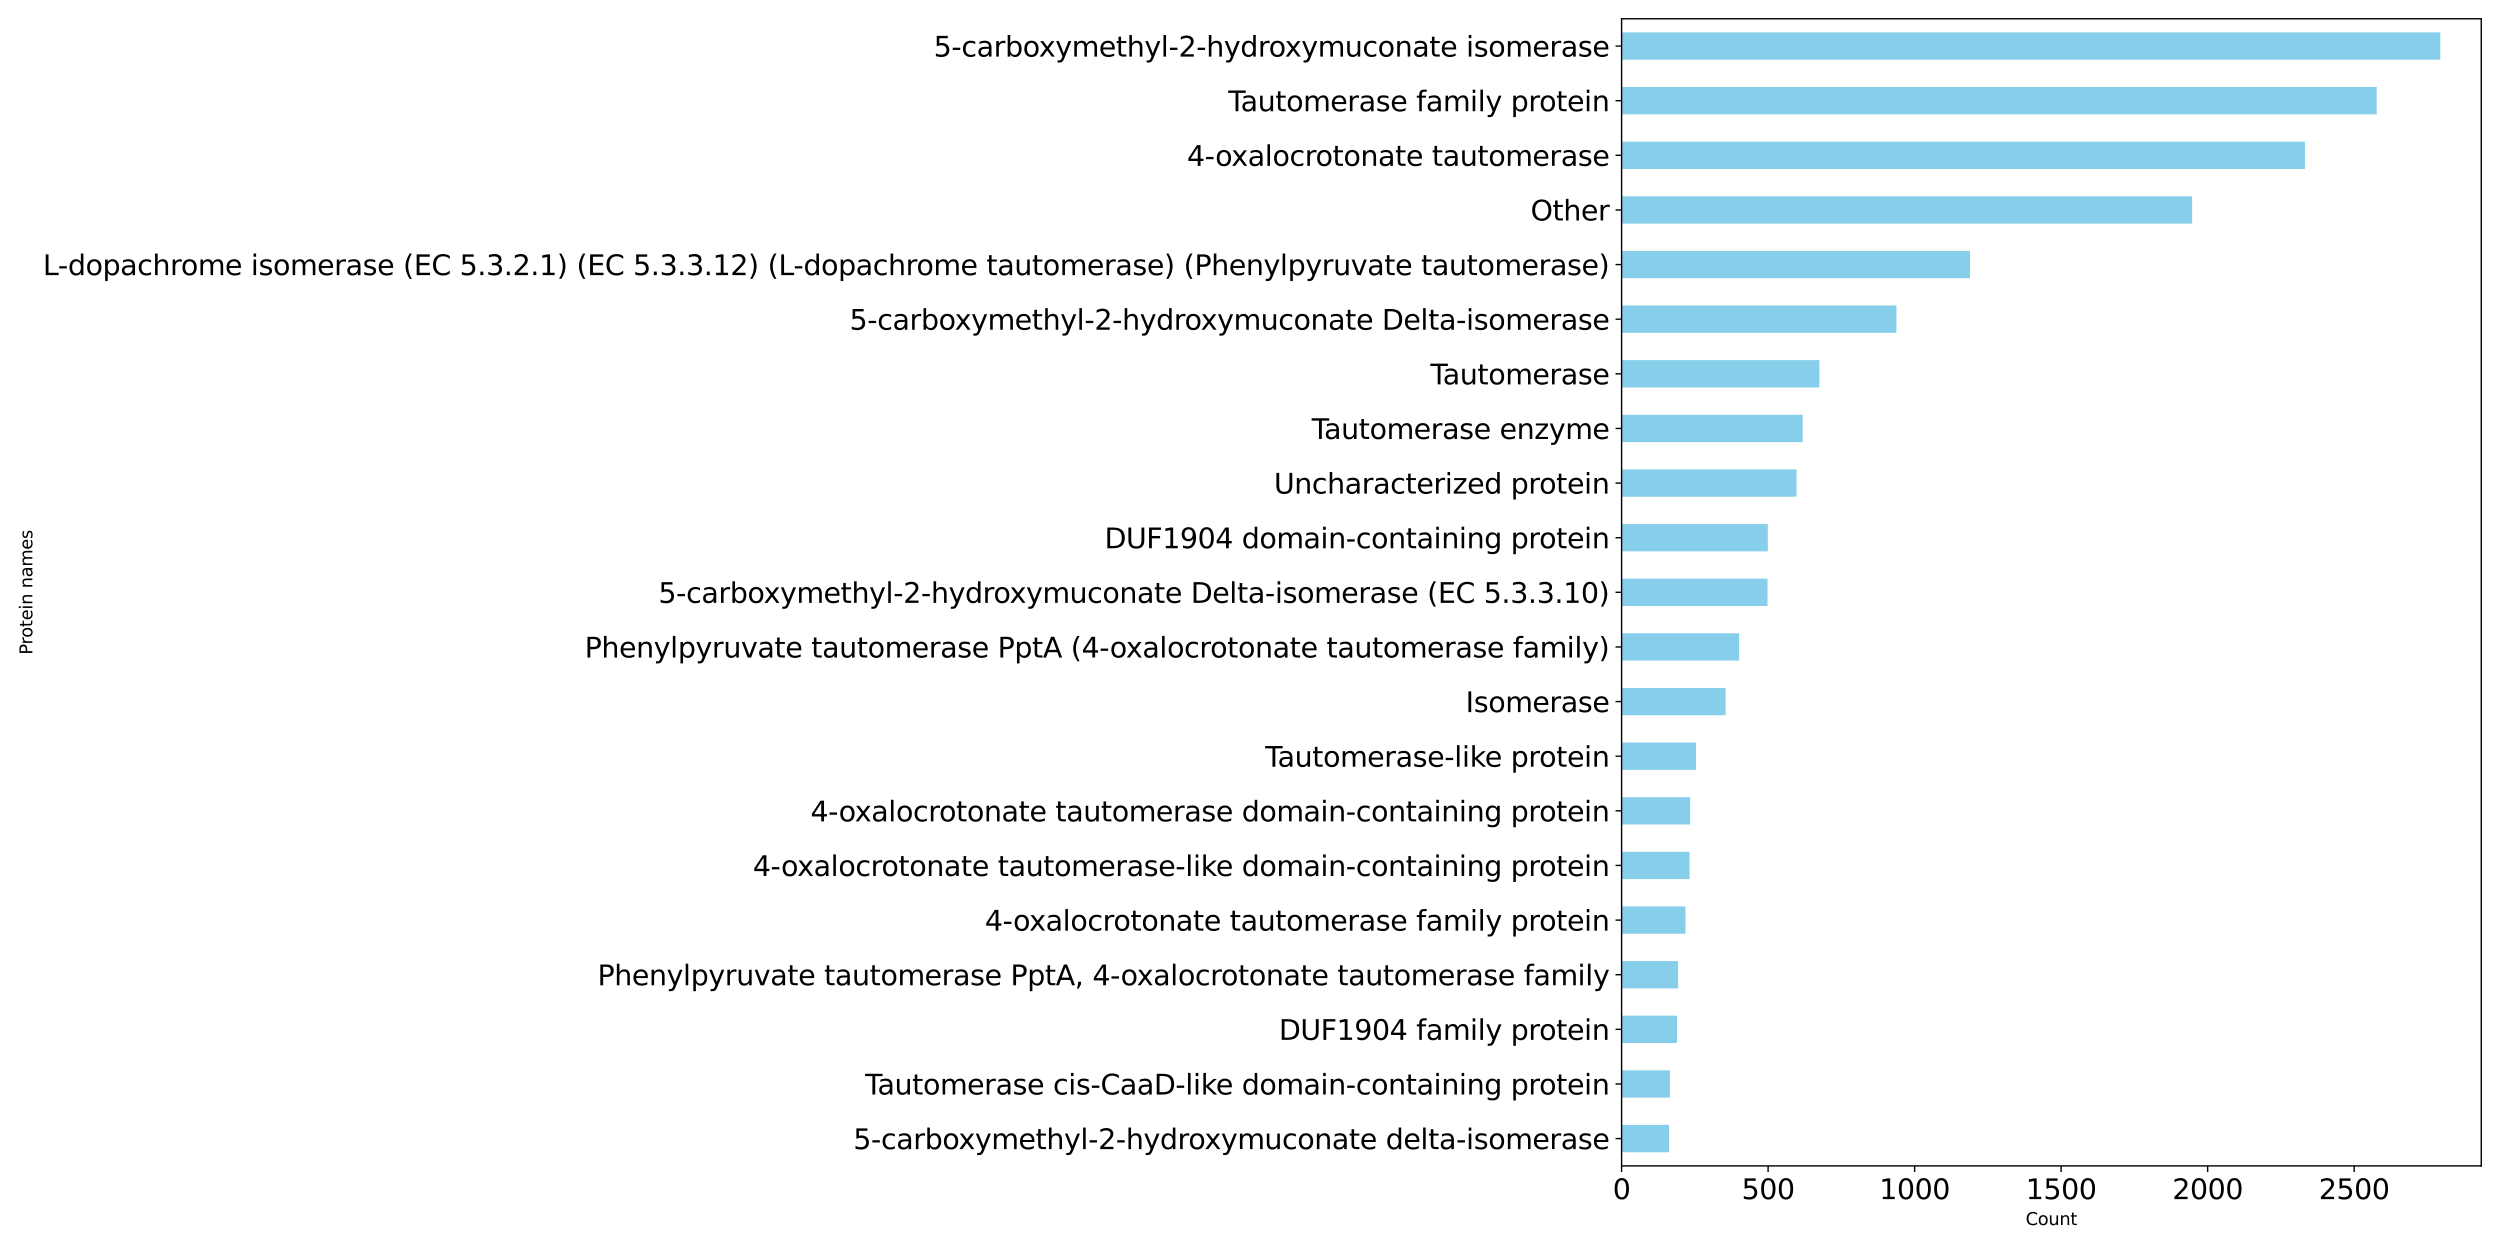 <?xml version="1.0" encoding="utf-8" standalone="no"?>
<!DOCTYPE svg PUBLIC "-//W3C//DTD SVG 1.1//EN"
  "http://www.w3.org/Graphics/SVG/1.1/DTD/svg11.dtd">
<svg xmlns:xlink="http://www.w3.org/1999/xlink" width="1440pt" height="720pt" viewBox="0 0 1440 720" xmlns="http://www.w3.org/2000/svg" version="1.1">
 <defs>
  <style type="text/css">*{stroke-linejoin: round; stroke-linecap: butt}</style>
 </defs>
 <g id="figure_1">
  <g id="patch_1">
   <path d="M 0 720 
L 1440 720 
L 1440 0 
L 0 0 
z
" style="fill: #ffffff"/>
  </g>
  <g id="axes_1">
   <g id="patch_2">
    <path d="M 934.04 671.56 
L 1429.2 671.56 
L 1429.2 10.8 
L 934.04 10.8 
z
" style="fill: #ffffff"/>
   </g>
   <g id="patch_3">
    <path d="M 934.04 663.694 
L 961.383 663.694 
L 961.383 647.961 
L 934.04 647.961 
z
" clip-path="url(#pd7bd3bfe09)" style="fill: #87ceeb"/>
   </g>
   <g id="patch_4">
    <path d="M 934.04 632.229 
L 961.889 632.229 
L 961.889 616.497 
L 934.04 616.497 
z
" clip-path="url(#pd7bd3bfe09)" style="fill: #87ceeb"/>
   </g>
   <g id="patch_5">
    <path d="M 934.04 600.764 
L 965.94 600.764 
L 965.94 585.032 
L 934.04 585.032 
z
" clip-path="url(#pd7bd3bfe09)" style="fill: #87ceeb"/>
   </g>
   <g id="patch_6">
    <path d="M 934.04 569.3 
L 966.615 569.3 
L 966.615 553.567 
L 934.04 553.567 
z
" clip-path="url(#pd7bd3bfe09)" style="fill: #87ceeb"/>
   </g>
   <g id="patch_7">
    <path d="M 934.04 537.835 
L 970.835 537.835 
L 970.835 522.102 
L 934.04 522.102 
z
" clip-path="url(#pd7bd3bfe09)" style="fill: #87ceeb"/>
   </g>
   <g id="patch_8">
    <path d="M 934.04 506.37 
L 973.198 506.37 
L 973.198 490.638 
L 934.04 490.638 
z
" clip-path="url(#pd7bd3bfe09)" style="fill: #87ceeb"/>
   </g>
   <g id="patch_9">
    <path d="M 934.04 474.905 
L 973.535 474.905 
L 973.535 459.173 
L 934.04 459.173 
z
" clip-path="url(#pd7bd3bfe09)" style="fill: #87ceeb"/>
   </g>
   <g id="patch_10">
    <path d="M 934.04 443.44 
L 976.911 443.44 
L 976.911 427.708 
L 934.04 427.708 
z
" clip-path="url(#pd7bd3bfe09)" style="fill: #87ceeb"/>
   </g>
   <g id="patch_11">
    <path d="M 934.04 411.976 
L 993.958 411.976 
L 993.958 396.243 
L 934.04 396.243 
z
" clip-path="url(#pd7bd3bfe09)" style="fill: #87ceeb"/>
   </g>
   <g id="patch_12">
    <path d="M 934.04 380.511 
L 1001.722 380.511 
L 1001.722 364.779 
L 934.04 364.779 
z
" clip-path="url(#pd7bd3bfe09)" style="fill: #87ceeb"/>
   </g>
   <g id="patch_13">
    <path d="M 934.04 349.046 
L 1018.094 349.046 
L 1018.094 333.314 
L 934.04 333.314 
z
" clip-path="url(#pd7bd3bfe09)" style="fill: #87ceeb"/>
   </g>
   <g id="patch_14">
    <path d="M 934.04 317.581 
L 1018.263 317.581 
L 1018.263 301.849 
L 934.04 301.849 
z
" clip-path="url(#pd7bd3bfe09)" style="fill: #87ceeb"/>
   </g>
   <g id="patch_15">
    <path d="M 934.04 286.117 
L 1034.804 286.117 
L 1034.804 270.384 
L 934.04 270.384 
z
" clip-path="url(#pd7bd3bfe09)" style="fill: #87ceeb"/>
   </g>
   <g id="patch_16">
    <path d="M 934.04 254.652 
L 1038.348 254.652 
L 1038.348 238.92 
L 934.04 238.92 
z
" clip-path="url(#pd7bd3bfe09)" style="fill: #87ceeb"/>
   </g>
   <g id="patch_17">
    <path d="M 934.04 223.187 
L 1047.969 223.187 
L 1047.969 207.455 
L 934.04 207.455 
z
" clip-path="url(#pd7bd3bfe09)" style="fill: #87ceeb"/>
   </g>
   <g id="patch_18">
    <path d="M 934.04 191.722 
L 1092.359 191.722 
L 1092.359 175.99 
L 934.04 175.99 
z
" clip-path="url(#pd7bd3bfe09)" style="fill: #87ceeb"/>
   </g>
   <g id="patch_19">
    <path d="M 934.04 160.258 
L 1134.724 160.258 
L 1134.724 144.525 
L 934.04 144.525 
z
" clip-path="url(#pd7bd3bfe09)" style="fill: #87ceeb"/>
   </g>
   <g id="patch_20">
    <path d="M 934.04 128.793 
L 1262.661 128.793 
L 1262.661 113.06 
L 934.04 113.06 
z
" clip-path="url(#pd7bd3bfe09)" style="fill: #87ceeb"/>
   </g>
   <g id="patch_21">
    <path d="M 934.04 97.328 
L 1327.643 97.328 
L 1327.643 81.596 
L 934.04 81.596 
z
" clip-path="url(#pd7bd3bfe09)" style="fill: #87ceeb"/>
   </g>
   <g id="patch_22">
    <path d="M 934.04 65.863 
L 1368.995 65.863 
L 1368.995 50.131 
L 934.04 50.131 
z
" clip-path="url(#pd7bd3bfe09)" style="fill: #87ceeb"/>
   </g>
   <g id="patch_23">
    <path d="M 934.04 34.399 
L 1405.621 34.399 
L 1405.621 18.666 
L 934.04 18.666 
z
" clip-path="url(#pd7bd3bfe09)" style="fill: #87ceeb"/>
   </g>
   <g id="matplotlib.axis_1">
    <g id="xtick_1">
     <g id="line2d_1">
      <defs>
       <path id="me34e8eb0fc" d="M 0 0 
L 0 3.5 
" style="stroke: #000000; stroke-width: 0.8"/>
      </defs>
      <g>
       <use xlink:href="#me34e8eb0fc" x="934.04" y="671.56" style="stroke: #000000; stroke-width: 0.8"/>
      </g>
     </g>
     <g id="text_1">
      <!-- 0 -->
      <g transform="translate(928.95 690.717) scale(0.16 -0.16)">
       <defs>
        <path id="DejaVuSans-30" d="M 2034 4250 
Q 1547 4250 1301 3770 
Q 1056 3291 1056 2328 
Q 1056 1369 1301 889 
Q 1547 409 2034 409 
Q 2525 409 2770 889 
Q 3016 1369 3016 2328 
Q 3016 3291 2770 3770 
Q 2525 4250 2034 4250 
z
M 2034 4750 
Q 2819 4750 3233 4129 
Q 3647 3509 3647 2328 
Q 3647 1150 3233 529 
Q 2819 -91 2034 -91 
Q 1250 -91 836 529 
Q 422 1150 422 2328 
Q 422 3509 836 4129 
Q 1250 4750 2034 4750 
z
" transform="scale(0.016)"/>
       </defs>
       <use xlink:href="#DejaVuSans-30"/>
      </g>
     </g>
    </g>
    <g id="xtick_2">
     <g id="line2d_2">
      <g>
       <use xlink:href="#me34e8eb0fc" x="1018.432" y="671.56" style="stroke: #000000; stroke-width: 0.8"/>
      </g>
     </g>
     <g id="text_2">
      <!-- 500 -->
      <g transform="translate(1003.162 690.717) scale(0.16 -0.16)">
       <defs>
        <path id="DejaVuSans-35" d="M 691 4666 
L 3169 4666 
L 3169 4134 
L 1269 4134 
L 1269 2991 
Q 1406 3038 1543 3061 
Q 1681 3084 1819 3084 
Q 2600 3084 3056 2656 
Q 3513 2228 3513 1497 
Q 3513 744 3044 326 
Q 2575 -91 1722 -91 
Q 1428 -91 1123 -41 
Q 819 9 494 109 
L 494 744 
Q 775 591 1075 516 
Q 1375 441 1709 441 
Q 2250 441 2565 725 
Q 2881 1009 2881 1497 
Q 2881 1984 2565 2268 
Q 2250 2553 1709 2553 
Q 1456 2553 1204 2497 
Q 953 2441 691 2322 
L 691 4666 
z
" transform="scale(0.016)"/>
       </defs>
       <use xlink:href="#DejaVuSans-35"/>
       <use xlink:href="#DejaVuSans-30" x="63.623"/>
       <use xlink:href="#DejaVuSans-30" x="127.246"/>
      </g>
     </g>
    </g>
    <g id="xtick_3">
     <g id="line2d_3">
      <g>
       <use xlink:href="#me34e8eb0fc" x="1102.823" y="671.56" style="stroke: #000000; stroke-width: 0.8"/>
      </g>
     </g>
     <g id="text_3">
      <!-- 1000 -->
      <g transform="translate(1082.463 690.717) scale(0.16 -0.16)">
       <defs>
        <path id="DejaVuSans-31" d="M 794 531 
L 1825 531 
L 1825 4091 
L 703 3866 
L 703 4441 
L 1819 4666 
L 2450 4666 
L 2450 531 
L 3481 531 
L 3481 0 
L 794 0 
L 794 531 
z
" transform="scale(0.016)"/>
       </defs>
       <use xlink:href="#DejaVuSans-31"/>
       <use xlink:href="#DejaVuSans-30" x="63.623"/>
       <use xlink:href="#DejaVuSans-30" x="127.246"/>
       <use xlink:href="#DejaVuSans-30" x="190.869"/>
      </g>
     </g>
    </g>
    <g id="xtick_4">
     <g id="line2d_4">
      <g>
       <use xlink:href="#me34e8eb0fc" x="1187.215" y="671.56" style="stroke: #000000; stroke-width: 0.8"/>
      </g>
     </g>
     <g id="text_4">
      <!-- 1500 -->
      <g transform="translate(1166.855 690.717) scale(0.16 -0.16)">
       <use xlink:href="#DejaVuSans-31"/>
       <use xlink:href="#DejaVuSans-35" x="63.623"/>
       <use xlink:href="#DejaVuSans-30" x="127.246"/>
       <use xlink:href="#DejaVuSans-30" x="190.869"/>
      </g>
     </g>
    </g>
    <g id="xtick_5">
     <g id="line2d_5">
      <g>
       <use xlink:href="#me34e8eb0fc" x="1271.607" y="671.56" style="stroke: #000000; stroke-width: 0.8"/>
      </g>
     </g>
     <g id="text_5">
      <!-- 2000 -->
      <g transform="translate(1251.247 690.717) scale(0.16 -0.16)">
       <defs>
        <path id="DejaVuSans-32" d="M 1228 531 
L 3431 531 
L 3431 0 
L 469 0 
L 469 531 
Q 828 903 1448 1529 
Q 2069 2156 2228 2338 
Q 2531 2678 2651 2914 
Q 2772 3150 2772 3378 
Q 2772 3750 2511 3984 
Q 2250 4219 1831 4219 
Q 1534 4219 1204 4116 
Q 875 4013 500 3803 
L 500 4441 
Q 881 4594 1212 4672 
Q 1544 4750 1819 4750 
Q 2544 4750 2975 4387 
Q 3406 4025 3406 3419 
Q 3406 3131 3298 2873 
Q 3191 2616 2906 2266 
Q 2828 2175 2409 1742 
Q 1991 1309 1228 531 
z
" transform="scale(0.016)"/>
       </defs>
       <use xlink:href="#DejaVuSans-32"/>
       <use xlink:href="#DejaVuSans-30" x="63.623"/>
       <use xlink:href="#DejaVuSans-30" x="127.246"/>
       <use xlink:href="#DejaVuSans-30" x="190.869"/>
      </g>
     </g>
    </g>
    <g id="xtick_6">
     <g id="line2d_6">
      <g>
       <use xlink:href="#me34e8eb0fc" x="1355.999" y="671.56" style="stroke: #000000; stroke-width: 0.8"/>
      </g>
     </g>
     <g id="text_6">
      <!-- 2500 -->
      <g transform="translate(1335.639 690.717) scale(0.16 -0.16)">
       <use xlink:href="#DejaVuSans-32"/>
       <use xlink:href="#DejaVuSans-35" x="63.623"/>
       <use xlink:href="#DejaVuSans-30" x="127.246"/>
       <use xlink:href="#DejaVuSans-30" x="190.869"/>
      </g>
     </g>
    </g>
    <g id="text_7">
     <!-- Count -->
     <g transform="translate(1166.772 705.643) scale(0.1 -0.1)">
      <defs>
       <path id="DejaVuSans-43" d="M 4122 4306 
L 4122 3641 
Q 3803 3938 3442 4084 
Q 3081 4231 2675 4231 
Q 1875 4231 1450 3742 
Q 1025 3253 1025 2328 
Q 1025 1406 1450 917 
Q 1875 428 2675 428 
Q 3081 428 3442 575 
Q 3803 722 4122 1019 
L 4122 359 
Q 3791 134 3420 21 
Q 3050 -91 2638 -91 
Q 1578 -91 968 557 
Q 359 1206 359 2328 
Q 359 3453 968 4101 
Q 1578 4750 2638 4750 
Q 3056 4750 3426 4639 
Q 3797 4528 4122 4306 
z
" transform="scale(0.016)"/>
       <path id="DejaVuSans-6f" d="M 1959 3097 
Q 1497 3097 1228 2736 
Q 959 2375 959 1747 
Q 959 1119 1226 758 
Q 1494 397 1959 397 
Q 2419 397 2687 759 
Q 2956 1122 2956 1747 
Q 2956 2369 2687 2733 
Q 2419 3097 1959 3097 
z
M 1959 3584 
Q 2709 3584 3137 3096 
Q 3566 2609 3566 1747 
Q 3566 888 3137 398 
Q 2709 -91 1959 -91 
Q 1206 -91 779 398 
Q 353 888 353 1747 
Q 353 2609 779 3096 
Q 1206 3584 1959 3584 
z
" transform="scale(0.016)"/>
       <path id="DejaVuSans-75" d="M 544 1381 
L 544 3500 
L 1119 3500 
L 1119 1403 
Q 1119 906 1312 657 
Q 1506 409 1894 409 
Q 2359 409 2629 706 
Q 2900 1003 2900 1516 
L 2900 3500 
L 3475 3500 
L 3475 0 
L 2900 0 
L 2900 538 
Q 2691 219 2414 64 
Q 2138 -91 1772 -91 
Q 1169 -91 856 284 
Q 544 659 544 1381 
z
M 1991 3584 
L 1991 3584 
z
" transform="scale(0.016)"/>
       <path id="DejaVuSans-6e" d="M 3513 2113 
L 3513 0 
L 2938 0 
L 2938 2094 
Q 2938 2591 2744 2837 
Q 2550 3084 2163 3084 
Q 1697 3084 1428 2787 
Q 1159 2491 1159 1978 
L 1159 0 
L 581 0 
L 581 3500 
L 1159 3500 
L 1159 2956 
Q 1366 3272 1645 3428 
Q 1925 3584 2291 3584 
Q 2894 3584 3203 3211 
Q 3513 2838 3513 2113 
z
" transform="scale(0.016)"/>
       <path id="DejaVuSans-74" d="M 1172 4494 
L 1172 3500 
L 2356 3500 
L 2356 3053 
L 1172 3053 
L 1172 1153 
Q 1172 725 1289 603 
Q 1406 481 1766 481 
L 2356 481 
L 2356 0 
L 1766 0 
Q 1100 0 847 248 
Q 594 497 594 1153 
L 594 3053 
L 172 3053 
L 172 3500 
L 594 3500 
L 594 4494 
L 1172 4494 
z
" transform="scale(0.016)"/>
      </defs>
      <use xlink:href="#DejaVuSans-43"/>
      <use xlink:href="#DejaVuSans-6f" x="69.824"/>
      <use xlink:href="#DejaVuSans-75" x="131.006"/>
      <use xlink:href="#DejaVuSans-6e" x="194.385"/>
      <use xlink:href="#DejaVuSans-74" x="257.764"/>
     </g>
    </g>
   </g>
   <g id="matplotlib.axis_2">
    <g id="ytick_1">
     <g id="line2d_7">
      <defs>
       <path id="m2824dc1bc2" d="M 0 0 
L -3.5 0 
" style="stroke: #000000; stroke-width: 0.8"/>
      </defs>
      <g>
       <use xlink:href="#m2824dc1bc2" x="934.04" y="655.828" style="stroke: #000000; stroke-width: 0.8"/>
      </g>
     </g>
     <g id="text_8">
      <!-- 5-carboxymethyl-2-hydroxymuconate delta-isomerase -->
      <g transform="translate(491.502 661.906) scale(0.16 -0.16)">
       <defs>
        <path id="DejaVuSans-2d" d="M 313 2009 
L 1997 2009 
L 1997 1497 
L 313 1497 
L 313 2009 
z
" transform="scale(0.016)"/>
        <path id="DejaVuSans-63" d="M 3122 3366 
L 3122 2828 
Q 2878 2963 2633 3030 
Q 2388 3097 2138 3097 
Q 1578 3097 1268 2742 
Q 959 2388 959 1747 
Q 959 1106 1268 751 
Q 1578 397 2138 397 
Q 2388 397 2633 464 
Q 2878 531 3122 666 
L 3122 134 
Q 2881 22 2623 -34 
Q 2366 -91 2075 -91 
Q 1284 -91 818 406 
Q 353 903 353 1747 
Q 353 2603 823 3093 
Q 1294 3584 2113 3584 
Q 2378 3584 2631 3529 
Q 2884 3475 3122 3366 
z
" transform="scale(0.016)"/>
        <path id="DejaVuSans-61" d="M 2194 1759 
Q 1497 1759 1228 1600 
Q 959 1441 959 1056 
Q 959 750 1161 570 
Q 1363 391 1709 391 
Q 2188 391 2477 730 
Q 2766 1069 2766 1631 
L 2766 1759 
L 2194 1759 
z
M 3341 1997 
L 3341 0 
L 2766 0 
L 2766 531 
Q 2569 213 2275 61 
Q 1981 -91 1556 -91 
Q 1019 -91 701 211 
Q 384 513 384 1019 
Q 384 1609 779 1909 
Q 1175 2209 1959 2209 
L 2766 2209 
L 2766 2266 
Q 2766 2663 2505 2880 
Q 2244 3097 1772 3097 
Q 1472 3097 1187 3025 
Q 903 2953 641 2809 
L 641 3341 
Q 956 3463 1253 3523 
Q 1550 3584 1831 3584 
Q 2591 3584 2966 3190 
Q 3341 2797 3341 1997 
z
" transform="scale(0.016)"/>
        <path id="DejaVuSans-72" d="M 2631 2963 
Q 2534 3019 2420 3045 
Q 2306 3072 2169 3072 
Q 1681 3072 1420 2755 
Q 1159 2438 1159 1844 
L 1159 0 
L 581 0 
L 581 3500 
L 1159 3500 
L 1159 2956 
Q 1341 3275 1631 3429 
Q 1922 3584 2338 3584 
Q 2397 3584 2469 3576 
Q 2541 3569 2628 3553 
L 2631 2963 
z
" transform="scale(0.016)"/>
        <path id="DejaVuSans-62" d="M 3116 1747 
Q 3116 2381 2855 2742 
Q 2594 3103 2138 3103 
Q 1681 3103 1420 2742 
Q 1159 2381 1159 1747 
Q 1159 1113 1420 752 
Q 1681 391 2138 391 
Q 2594 391 2855 752 
Q 3116 1113 3116 1747 
z
M 1159 2969 
Q 1341 3281 1617 3432 
Q 1894 3584 2278 3584 
Q 2916 3584 3314 3078 
Q 3713 2572 3713 1747 
Q 3713 922 3314 415 
Q 2916 -91 2278 -91 
Q 1894 -91 1617 61 
Q 1341 213 1159 525 
L 1159 0 
L 581 0 
L 581 4863 
L 1159 4863 
L 1159 2969 
z
" transform="scale(0.016)"/>
        <path id="DejaVuSans-78" d="M 3513 3500 
L 2247 1797 
L 3578 0 
L 2900 0 
L 1881 1375 
L 863 0 
L 184 0 
L 1544 1831 
L 300 3500 
L 978 3500 
L 1906 2253 
L 2834 3500 
L 3513 3500 
z
" transform="scale(0.016)"/>
        <path id="DejaVuSans-79" d="M 2059 -325 
Q 1816 -950 1584 -1140 
Q 1353 -1331 966 -1331 
L 506 -1331 
L 506 -850 
L 844 -850 
Q 1081 -850 1212 -737 
Q 1344 -625 1503 -206 
L 1606 56 
L 191 3500 
L 800 3500 
L 1894 763 
L 2988 3500 
L 3597 3500 
L 2059 -325 
z
" transform="scale(0.016)"/>
        <path id="DejaVuSans-6d" d="M 3328 2828 
Q 3544 3216 3844 3400 
Q 4144 3584 4550 3584 
Q 5097 3584 5394 3201 
Q 5691 2819 5691 2113 
L 5691 0 
L 5113 0 
L 5113 2094 
Q 5113 2597 4934 2840 
Q 4756 3084 4391 3084 
Q 3944 3084 3684 2787 
Q 3425 2491 3425 1978 
L 3425 0 
L 2847 0 
L 2847 2094 
Q 2847 2600 2669 2842 
Q 2491 3084 2119 3084 
Q 1678 3084 1418 2786 
Q 1159 2488 1159 1978 
L 1159 0 
L 581 0 
L 581 3500 
L 1159 3500 
L 1159 2956 
Q 1356 3278 1631 3431 
Q 1906 3584 2284 3584 
Q 2666 3584 2933 3390 
Q 3200 3197 3328 2828 
z
" transform="scale(0.016)"/>
        <path id="DejaVuSans-65" d="M 3597 1894 
L 3597 1613 
L 953 1613 
Q 991 1019 1311 708 
Q 1631 397 2203 397 
Q 2534 397 2845 478 
Q 3156 559 3463 722 
L 3463 178 
Q 3153 47 2828 -22 
Q 2503 -91 2169 -91 
Q 1331 -91 842 396 
Q 353 884 353 1716 
Q 353 2575 817 3079 
Q 1281 3584 2069 3584 
Q 2775 3584 3186 3129 
Q 3597 2675 3597 1894 
z
M 3022 2063 
Q 3016 2534 2758 2815 
Q 2500 3097 2075 3097 
Q 1594 3097 1305 2825 
Q 1016 2553 972 2059 
L 3022 2063 
z
" transform="scale(0.016)"/>
        <path id="DejaVuSans-68" d="M 3513 2113 
L 3513 0 
L 2938 0 
L 2938 2094 
Q 2938 2591 2744 2837 
Q 2550 3084 2163 3084 
Q 1697 3084 1428 2787 
Q 1159 2491 1159 1978 
L 1159 0 
L 581 0 
L 581 4863 
L 1159 4863 
L 1159 2956 
Q 1366 3272 1645 3428 
Q 1925 3584 2291 3584 
Q 2894 3584 3203 3211 
Q 3513 2838 3513 2113 
z
" transform="scale(0.016)"/>
        <path id="DejaVuSans-6c" d="M 603 4863 
L 1178 4863 
L 1178 0 
L 603 0 
L 603 4863 
z
" transform="scale(0.016)"/>
        <path id="DejaVuSans-64" d="M 2906 2969 
L 2906 4863 
L 3481 4863 
L 3481 0 
L 2906 0 
L 2906 525 
Q 2725 213 2448 61 
Q 2172 -91 1784 -91 
Q 1150 -91 751 415 
Q 353 922 353 1747 
Q 353 2572 751 3078 
Q 1150 3584 1784 3584 
Q 2172 3584 2448 3432 
Q 2725 3281 2906 2969 
z
M 947 1747 
Q 947 1113 1208 752 
Q 1469 391 1925 391 
Q 2381 391 2643 752 
Q 2906 1113 2906 1747 
Q 2906 2381 2643 2742 
Q 2381 3103 1925 3103 
Q 1469 3103 1208 2742 
Q 947 2381 947 1747 
z
" transform="scale(0.016)"/>
        <path id="DejaVuSans-20" transform="scale(0.016)"/>
        <path id="DejaVuSans-69" d="M 603 3500 
L 1178 3500 
L 1178 0 
L 603 0 
L 603 3500 
z
M 603 4863 
L 1178 4863 
L 1178 4134 
L 603 4134 
L 603 4863 
z
" transform="scale(0.016)"/>
        <path id="DejaVuSans-73" d="M 2834 3397 
L 2834 2853 
Q 2591 2978 2328 3040 
Q 2066 3103 1784 3103 
Q 1356 3103 1142 2972 
Q 928 2841 928 2578 
Q 928 2378 1081 2264 
Q 1234 2150 1697 2047 
L 1894 2003 
Q 2506 1872 2764 1633 
Q 3022 1394 3022 966 
Q 3022 478 2636 193 
Q 2250 -91 1575 -91 
Q 1294 -91 989 -36 
Q 684 19 347 128 
L 347 722 
Q 666 556 975 473 
Q 1284 391 1588 391 
Q 1994 391 2212 530 
Q 2431 669 2431 922 
Q 2431 1156 2273 1281 
Q 2116 1406 1581 1522 
L 1381 1569 
Q 847 1681 609 1914 
Q 372 2147 372 2553 
Q 372 3047 722 3315 
Q 1072 3584 1716 3584 
Q 2034 3584 2315 3537 
Q 2597 3491 2834 3397 
z
" transform="scale(0.016)"/>
       </defs>
       <use xlink:href="#DejaVuSans-35"/>
       <use xlink:href="#DejaVuSans-2d" x="63.623"/>
       <use xlink:href="#DejaVuSans-63" x="99.707"/>
       <use xlink:href="#DejaVuSans-61" x="154.688"/>
       <use xlink:href="#DejaVuSans-72" x="215.967"/>
       <use xlink:href="#DejaVuSans-62" x="257.08"/>
       <use xlink:href="#DejaVuSans-6f" x="320.557"/>
       <use xlink:href="#DejaVuSans-78" x="378.613"/>
       <use xlink:href="#DejaVuSans-79" x="437.793"/>
       <use xlink:href="#DejaVuSans-6d" x="496.973"/>
       <use xlink:href="#DejaVuSans-65" x="594.385"/>
       <use xlink:href="#DejaVuSans-74" x="655.908"/>
       <use xlink:href="#DejaVuSans-68" x="695.117"/>
       <use xlink:href="#DejaVuSans-79" x="758.496"/>
       <use xlink:href="#DejaVuSans-6c" x="817.676"/>
       <use xlink:href="#DejaVuSans-2d" x="845.459"/>
       <use xlink:href="#DejaVuSans-32" x="881.543"/>
       <use xlink:href="#DejaVuSans-2d" x="945.166"/>
       <use xlink:href="#DejaVuSans-68" x="981.25"/>
       <use xlink:href="#DejaVuSans-79" x="1044.629"/>
       <use xlink:href="#DejaVuSans-64" x="1103.809"/>
       <use xlink:href="#DejaVuSans-72" x="1167.285"/>
       <use xlink:href="#DejaVuSans-6f" x="1206.148"/>
       <use xlink:href="#DejaVuSans-78" x="1264.205"/>
       <use xlink:href="#DejaVuSans-79" x="1323.385"/>
       <use xlink:href="#DejaVuSans-6d" x="1382.564"/>
       <use xlink:href="#DejaVuSans-75" x="1479.977"/>
       <use xlink:href="#DejaVuSans-63" x="1543.355"/>
       <use xlink:href="#DejaVuSans-6f" x="1598.336"/>
       <use xlink:href="#DejaVuSans-6e" x="1659.518"/>
       <use xlink:href="#DejaVuSans-61" x="1722.896"/>
       <use xlink:href="#DejaVuSans-74" x="1784.176"/>
       <use xlink:href="#DejaVuSans-65" x="1823.385"/>
       <use xlink:href="#DejaVuSans-20" x="1884.908"/>
       <use xlink:href="#DejaVuSans-64" x="1916.695"/>
       <use xlink:href="#DejaVuSans-65" x="1980.172"/>
       <use xlink:href="#DejaVuSans-6c" x="2041.695"/>
       <use xlink:href="#DejaVuSans-74" x="2069.479"/>
       <use xlink:href="#DejaVuSans-61" x="2108.688"/>
       <use xlink:href="#DejaVuSans-2d" x="2169.967"/>
       <use xlink:href="#DejaVuSans-69" x="2206.051"/>
       <use xlink:href="#DejaVuSans-73" x="2233.834"/>
       <use xlink:href="#DejaVuSans-6f" x="2285.934"/>
       <use xlink:href="#DejaVuSans-6d" x="2347.115"/>
       <use xlink:href="#DejaVuSans-65" x="2444.527"/>
       <use xlink:href="#DejaVuSans-72" x="2506.051"/>
       <use xlink:href="#DejaVuSans-61" x="2547.164"/>
       <use xlink:href="#DejaVuSans-73" x="2608.443"/>
       <use xlink:href="#DejaVuSans-65" x="2660.543"/>
      </g>
     </g>
    </g>
    <g id="ytick_2">
     <g id="line2d_8">
      <g>
       <use xlink:href="#m2824dc1bc2" x="934.04" y="624.363" style="stroke: #000000; stroke-width: 0.8"/>
      </g>
     </g>
     <g id="text_9">
      <!-- Tautomerase cis-CaaD-like domain-containing protein -->
      <g transform="translate(498.312 630.442) scale(0.16 -0.16)">
       <defs>
        <path id="DejaVuSans-54" d="M -19 4666 
L 3928 4666 
L 3928 4134 
L 2272 4134 
L 2272 0 
L 1638 0 
L 1638 4134 
L -19 4134 
L -19 4666 
z
" transform="scale(0.016)"/>
        <path id="DejaVuSans-44" d="M 1259 4147 
L 1259 519 
L 2022 519 
Q 2988 519 3436 956 
Q 3884 1394 3884 2338 
Q 3884 3275 3436 3711 
Q 2988 4147 2022 4147 
L 1259 4147 
z
M 628 4666 
L 1925 4666 
Q 3281 4666 3915 4102 
Q 4550 3538 4550 2338 
Q 4550 1131 3912 565 
Q 3275 0 1925 0 
L 628 0 
L 628 4666 
z
" transform="scale(0.016)"/>
        <path id="DejaVuSans-6b" d="M 581 4863 
L 1159 4863 
L 1159 1991 
L 2875 3500 
L 3609 3500 
L 1753 1863 
L 3688 0 
L 2938 0 
L 1159 1709 
L 1159 0 
L 581 0 
L 581 4863 
z
" transform="scale(0.016)"/>
        <path id="DejaVuSans-67" d="M 2906 1791 
Q 2906 2416 2648 2759 
Q 2391 3103 1925 3103 
Q 1463 3103 1205 2759 
Q 947 2416 947 1791 
Q 947 1169 1205 825 
Q 1463 481 1925 481 
Q 2391 481 2648 825 
Q 2906 1169 2906 1791 
z
M 3481 434 
Q 3481 -459 3084 -895 
Q 2688 -1331 1869 -1331 
Q 1566 -1331 1297 -1286 
Q 1028 -1241 775 -1147 
L 775 -588 
Q 1028 -725 1275 -790 
Q 1522 -856 1778 -856 
Q 2344 -856 2625 -561 
Q 2906 -266 2906 331 
L 2906 616 
Q 2728 306 2450 153 
Q 2172 0 1784 0 
Q 1141 0 747 490 
Q 353 981 353 1791 
Q 353 2603 747 3093 
Q 1141 3584 1784 3584 
Q 2172 3584 2450 3431 
Q 2728 3278 2906 2969 
L 2906 3500 
L 3481 3500 
L 3481 434 
z
" transform="scale(0.016)"/>
        <path id="DejaVuSans-70" d="M 1159 525 
L 1159 -1331 
L 581 -1331 
L 581 3500 
L 1159 3500 
L 1159 2969 
Q 1341 3281 1617 3432 
Q 1894 3584 2278 3584 
Q 2916 3584 3314 3078 
Q 3713 2572 3713 1747 
Q 3713 922 3314 415 
Q 2916 -91 2278 -91 
Q 1894 -91 1617 61 
Q 1341 213 1159 525 
z
M 3116 1747 
Q 3116 2381 2855 2742 
Q 2594 3103 2138 3103 
Q 1681 3103 1420 2742 
Q 1159 2381 1159 1747 
Q 1159 1113 1420 752 
Q 1681 391 2138 391 
Q 2594 391 2855 752 
Q 3116 1113 3116 1747 
z
" transform="scale(0.016)"/>
       </defs>
       <use xlink:href="#DejaVuSans-54"/>
       <use xlink:href="#DejaVuSans-61" x="44.584"/>
       <use xlink:href="#DejaVuSans-75" x="105.863"/>
       <use xlink:href="#DejaVuSans-74" x="169.242"/>
       <use xlink:href="#DejaVuSans-6f" x="208.451"/>
       <use xlink:href="#DejaVuSans-6d" x="269.633"/>
       <use xlink:href="#DejaVuSans-65" x="367.045"/>
       <use xlink:href="#DejaVuSans-72" x="428.568"/>
       <use xlink:href="#DejaVuSans-61" x="469.682"/>
       <use xlink:href="#DejaVuSans-73" x="530.961"/>
       <use xlink:href="#DejaVuSans-65" x="583.061"/>
       <use xlink:href="#DejaVuSans-20" x="644.584"/>
       <use xlink:href="#DejaVuSans-63" x="676.371"/>
       <use xlink:href="#DejaVuSans-69" x="731.352"/>
       <use xlink:href="#DejaVuSans-73" x="759.135"/>
       <use xlink:href="#DejaVuSans-2d" x="811.234"/>
       <use xlink:href="#DejaVuSans-43" x="847.318"/>
       <use xlink:href="#DejaVuSans-61" x="917.143"/>
       <use xlink:href="#DejaVuSans-61" x="978.422"/>
       <use xlink:href="#DejaVuSans-44" x="1039.701"/>
       <use xlink:href="#DejaVuSans-2d" x="1116.703"/>
       <use xlink:href="#DejaVuSans-6c" x="1152.787"/>
       <use xlink:href="#DejaVuSans-69" x="1180.57"/>
       <use xlink:href="#DejaVuSans-6b" x="1208.354"/>
       <use xlink:href="#DejaVuSans-65" x="1262.639"/>
       <use xlink:href="#DejaVuSans-20" x="1324.162"/>
       <use xlink:href="#DejaVuSans-64" x="1355.949"/>
       <use xlink:href="#DejaVuSans-6f" x="1419.426"/>
       <use xlink:href="#DejaVuSans-6d" x="1480.607"/>
       <use xlink:href="#DejaVuSans-61" x="1578.02"/>
       <use xlink:href="#DejaVuSans-69" x="1639.299"/>
       <use xlink:href="#DejaVuSans-6e" x="1667.082"/>
       <use xlink:href="#DejaVuSans-2d" x="1730.461"/>
       <use xlink:href="#DejaVuSans-63" x="1766.545"/>
       <use xlink:href="#DejaVuSans-6f" x="1821.525"/>
       <use xlink:href="#DejaVuSans-6e" x="1882.707"/>
       <use xlink:href="#DejaVuSans-74" x="1946.086"/>
       <use xlink:href="#DejaVuSans-61" x="1985.295"/>
       <use xlink:href="#DejaVuSans-69" x="2046.574"/>
       <use xlink:href="#DejaVuSans-6e" x="2074.357"/>
       <use xlink:href="#DejaVuSans-69" x="2137.736"/>
       <use xlink:href="#DejaVuSans-6e" x="2165.52"/>
       <use xlink:href="#DejaVuSans-67" x="2228.898"/>
       <use xlink:href="#DejaVuSans-20" x="2292.375"/>
       <use xlink:href="#DejaVuSans-70" x="2324.162"/>
       <use xlink:href="#DejaVuSans-72" x="2387.639"/>
       <use xlink:href="#DejaVuSans-6f" x="2426.502"/>
       <use xlink:href="#DejaVuSans-74" x="2487.684"/>
       <use xlink:href="#DejaVuSans-65" x="2526.893"/>
       <use xlink:href="#DejaVuSans-69" x="2588.416"/>
       <use xlink:href="#DejaVuSans-6e" x="2616.199"/>
      </g>
     </g>
    </g>
    <g id="ytick_3">
     <g id="line2d_9">
      <g>
       <use xlink:href="#m2824dc1bc2" x="934.04" y="592.898" style="stroke: #000000; stroke-width: 0.8"/>
      </g>
     </g>
     <g id="text_10">
      <!-- DUF1904 family protein -->
      <g transform="translate(736.668 598.977) scale(0.16 -0.16)">
       <defs>
        <path id="DejaVuSans-55" d="M 556 4666 
L 1191 4666 
L 1191 1831 
Q 1191 1081 1462 751 
Q 1734 422 2344 422 
Q 2950 422 3222 751 
Q 3494 1081 3494 1831 
L 3494 4666 
L 4128 4666 
L 4128 1753 
Q 4128 841 3676 375 
Q 3225 -91 2344 -91 
Q 1459 -91 1007 375 
Q 556 841 556 1753 
L 556 4666 
z
" transform="scale(0.016)"/>
        <path id="DejaVuSans-46" d="M 628 4666 
L 3309 4666 
L 3309 4134 
L 1259 4134 
L 1259 2759 
L 3109 2759 
L 3109 2228 
L 1259 2228 
L 1259 0 
L 628 0 
L 628 4666 
z
" transform="scale(0.016)"/>
        <path id="DejaVuSans-39" d="M 703 97 
L 703 672 
Q 941 559 1184 500 
Q 1428 441 1663 441 
Q 2288 441 2617 861 
Q 2947 1281 2994 2138 
Q 2813 1869 2534 1725 
Q 2256 1581 1919 1581 
Q 1219 1581 811 2004 
Q 403 2428 403 3163 
Q 403 3881 828 4315 
Q 1253 4750 1959 4750 
Q 2769 4750 3195 4129 
Q 3622 3509 3622 2328 
Q 3622 1225 3098 567 
Q 2575 -91 1691 -91 
Q 1453 -91 1209 -44 
Q 966 3 703 97 
z
M 1959 2075 
Q 2384 2075 2632 2365 
Q 2881 2656 2881 3163 
Q 2881 3666 2632 3958 
Q 2384 4250 1959 4250 
Q 1534 4250 1286 3958 
Q 1038 3666 1038 3163 
Q 1038 2656 1286 2365 
Q 1534 2075 1959 2075 
z
" transform="scale(0.016)"/>
        <path id="DejaVuSans-34" d="M 2419 4116 
L 825 1625 
L 2419 1625 
L 2419 4116 
z
M 2253 4666 
L 3047 4666 
L 3047 1625 
L 3713 1625 
L 3713 1100 
L 3047 1100 
L 3047 0 
L 2419 0 
L 2419 1100 
L 313 1100 
L 313 1709 
L 2253 4666 
z
" transform="scale(0.016)"/>
        <path id="DejaVuSans-66" d="M 2375 4863 
L 2375 4384 
L 1825 4384 
Q 1516 4384 1395 4259 
Q 1275 4134 1275 3809 
L 1275 3500 
L 2222 3500 
L 2222 3053 
L 1275 3053 
L 1275 0 
L 697 0 
L 697 3053 
L 147 3053 
L 147 3500 
L 697 3500 
L 697 3744 
Q 697 4328 969 4595 
Q 1241 4863 1831 4863 
L 2375 4863 
z
" transform="scale(0.016)"/>
       </defs>
       <use xlink:href="#DejaVuSans-44"/>
       <use xlink:href="#DejaVuSans-55" x="77.002"/>
       <use xlink:href="#DejaVuSans-46" x="150.195"/>
       <use xlink:href="#DejaVuSans-31" x="207.715"/>
       <use xlink:href="#DejaVuSans-39" x="271.338"/>
       <use xlink:href="#DejaVuSans-30" x="334.961"/>
       <use xlink:href="#DejaVuSans-34" x="398.584"/>
       <use xlink:href="#DejaVuSans-20" x="462.207"/>
       <use xlink:href="#DejaVuSans-66" x="493.994"/>
       <use xlink:href="#DejaVuSans-61" x="529.199"/>
       <use xlink:href="#DejaVuSans-6d" x="590.479"/>
       <use xlink:href="#DejaVuSans-69" x="687.891"/>
       <use xlink:href="#DejaVuSans-6c" x="715.674"/>
       <use xlink:href="#DejaVuSans-79" x="743.457"/>
       <use xlink:href="#DejaVuSans-20" x="802.637"/>
       <use xlink:href="#DejaVuSans-70" x="834.424"/>
       <use xlink:href="#DejaVuSans-72" x="897.9"/>
       <use xlink:href="#DejaVuSans-6f" x="936.764"/>
       <use xlink:href="#DejaVuSans-74" x="997.945"/>
       <use xlink:href="#DejaVuSans-65" x="1037.154"/>
       <use xlink:href="#DejaVuSans-69" x="1098.678"/>
       <use xlink:href="#DejaVuSans-6e" x="1126.461"/>
      </g>
     </g>
    </g>
    <g id="ytick_4">
     <g id="line2d_10">
      <g>
       <use xlink:href="#m2824dc1bc2" x="934.04" y="561.433" style="stroke: #000000; stroke-width: 0.8"/>
      </g>
     </g>
     <g id="text_11">
      <!-- Phenylpyruvate tautomerase PptA, 4-oxalocrotonate tautomerase family -->
      <g transform="translate(344.173 567.512) scale(0.16 -0.16)">
       <defs>
        <path id="DejaVuSans-50" d="M 1259 4147 
L 1259 2394 
L 2053 2394 
Q 2494 2394 2734 2622 
Q 2975 2850 2975 3272 
Q 2975 3691 2734 3919 
Q 2494 4147 2053 4147 
L 1259 4147 
z
M 628 4666 
L 2053 4666 
Q 2838 4666 3239 4311 
Q 3641 3956 3641 3272 
Q 3641 2581 3239 2228 
Q 2838 1875 2053 1875 
L 1259 1875 
L 1259 0 
L 628 0 
L 628 4666 
z
" transform="scale(0.016)"/>
        <path id="DejaVuSans-76" d="M 191 3500 
L 800 3500 
L 1894 563 
L 2988 3500 
L 3597 3500 
L 2284 0 
L 1503 0 
L 191 3500 
z
" transform="scale(0.016)"/>
        <path id="DejaVuSans-41" d="M 2188 4044 
L 1331 1722 
L 3047 1722 
L 2188 4044 
z
M 1831 4666 
L 2547 4666 
L 4325 0 
L 3669 0 
L 3244 1197 
L 1141 1197 
L 716 0 
L 50 0 
L 1831 4666 
z
" transform="scale(0.016)"/>
        <path id="DejaVuSans-2c" d="M 750 794 
L 1409 794 
L 1409 256 
L 897 -744 
L 494 -744 
L 750 256 
L 750 794 
z
" transform="scale(0.016)"/>
       </defs>
       <use xlink:href="#DejaVuSans-50"/>
       <use xlink:href="#DejaVuSans-68" x="60.303"/>
       <use xlink:href="#DejaVuSans-65" x="123.682"/>
       <use xlink:href="#DejaVuSans-6e" x="185.205"/>
       <use xlink:href="#DejaVuSans-79" x="248.584"/>
       <use xlink:href="#DejaVuSans-6c" x="307.764"/>
       <use xlink:href="#DejaVuSans-70" x="335.547"/>
       <use xlink:href="#DejaVuSans-79" x="399.023"/>
       <use xlink:href="#DejaVuSans-72" x="458.203"/>
       <use xlink:href="#DejaVuSans-75" x="499.316"/>
       <use xlink:href="#DejaVuSans-76" x="562.695"/>
       <use xlink:href="#DejaVuSans-61" x="621.875"/>
       <use xlink:href="#DejaVuSans-74" x="683.154"/>
       <use xlink:href="#DejaVuSans-65" x="722.363"/>
       <use xlink:href="#DejaVuSans-20" x="783.887"/>
       <use xlink:href="#DejaVuSans-74" x="815.674"/>
       <use xlink:href="#DejaVuSans-61" x="854.883"/>
       <use xlink:href="#DejaVuSans-75" x="916.162"/>
       <use xlink:href="#DejaVuSans-74" x="979.541"/>
       <use xlink:href="#DejaVuSans-6f" x="1018.75"/>
       <use xlink:href="#DejaVuSans-6d" x="1079.932"/>
       <use xlink:href="#DejaVuSans-65" x="1177.344"/>
       <use xlink:href="#DejaVuSans-72" x="1238.867"/>
       <use xlink:href="#DejaVuSans-61" x="1279.98"/>
       <use xlink:href="#DejaVuSans-73" x="1341.26"/>
       <use xlink:href="#DejaVuSans-65" x="1393.359"/>
       <use xlink:href="#DejaVuSans-20" x="1454.883"/>
       <use xlink:href="#DejaVuSans-50" x="1486.67"/>
       <use xlink:href="#DejaVuSans-70" x="1546.973"/>
       <use xlink:href="#DejaVuSans-74" x="1610.449"/>
       <use xlink:href="#DejaVuSans-41" x="1649.658"/>
       <use xlink:href="#DejaVuSans-2c" x="1718.066"/>
       <use xlink:href="#DejaVuSans-20" x="1749.854"/>
       <use xlink:href="#DejaVuSans-34" x="1781.641"/>
       <use xlink:href="#DejaVuSans-2d" x="1845.264"/>
       <use xlink:href="#DejaVuSans-6f" x="1883.223"/>
       <use xlink:href="#DejaVuSans-78" x="1941.279"/>
       <use xlink:href="#DejaVuSans-61" x="2000.459"/>
       <use xlink:href="#DejaVuSans-6c" x="2061.738"/>
       <use xlink:href="#DejaVuSans-6f" x="2089.521"/>
       <use xlink:href="#DejaVuSans-63" x="2150.703"/>
       <use xlink:href="#DejaVuSans-72" x="2205.684"/>
       <use xlink:href="#DejaVuSans-6f" x="2244.547"/>
       <use xlink:href="#DejaVuSans-74" x="2305.729"/>
       <use xlink:href="#DejaVuSans-6f" x="2344.938"/>
       <use xlink:href="#DejaVuSans-6e" x="2406.119"/>
       <use xlink:href="#DejaVuSans-61" x="2469.498"/>
       <use xlink:href="#DejaVuSans-74" x="2530.777"/>
       <use xlink:href="#DejaVuSans-65" x="2569.986"/>
       <use xlink:href="#DejaVuSans-20" x="2631.51"/>
       <use xlink:href="#DejaVuSans-74" x="2663.297"/>
       <use xlink:href="#DejaVuSans-61" x="2702.506"/>
       <use xlink:href="#DejaVuSans-75" x="2763.785"/>
       <use xlink:href="#DejaVuSans-74" x="2827.164"/>
       <use xlink:href="#DejaVuSans-6f" x="2866.373"/>
       <use xlink:href="#DejaVuSans-6d" x="2927.555"/>
       <use xlink:href="#DejaVuSans-65" x="3024.967"/>
       <use xlink:href="#DejaVuSans-72" x="3086.49"/>
       <use xlink:href="#DejaVuSans-61" x="3127.604"/>
       <use xlink:href="#DejaVuSans-73" x="3188.883"/>
       <use xlink:href="#DejaVuSans-65" x="3240.982"/>
       <use xlink:href="#DejaVuSans-20" x="3302.506"/>
       <use xlink:href="#DejaVuSans-66" x="3334.293"/>
       <use xlink:href="#DejaVuSans-61" x="3369.498"/>
       <use xlink:href="#DejaVuSans-6d" x="3430.777"/>
       <use xlink:href="#DejaVuSans-69" x="3528.189"/>
       <use xlink:href="#DejaVuSans-6c" x="3555.973"/>
       <use xlink:href="#DejaVuSans-79" x="3583.756"/>
      </g>
     </g>
    </g>
    <g id="ytick_5">
     <g id="line2d_11">
      <g>
       <use xlink:href="#m2824dc1bc2" x="934.04" y="529.969" style="stroke: #000000; stroke-width: 0.8"/>
      </g>
     </g>
     <g id="text_12">
      <!-- 4-oxalocrotonate tautomerase family protein -->
      <g transform="translate(567.28 536.047) scale(0.16 -0.16)">
       <use xlink:href="#DejaVuSans-34"/>
       <use xlink:href="#DejaVuSans-2d" x="63.623"/>
       <use xlink:href="#DejaVuSans-6f" x="101.582"/>
       <use xlink:href="#DejaVuSans-78" x="159.639"/>
       <use xlink:href="#DejaVuSans-61" x="218.818"/>
       <use xlink:href="#DejaVuSans-6c" x="280.098"/>
       <use xlink:href="#DejaVuSans-6f" x="307.881"/>
       <use xlink:href="#DejaVuSans-63" x="369.062"/>
       <use xlink:href="#DejaVuSans-72" x="424.043"/>
       <use xlink:href="#DejaVuSans-6f" x="462.906"/>
       <use xlink:href="#DejaVuSans-74" x="524.088"/>
       <use xlink:href="#DejaVuSans-6f" x="563.297"/>
       <use xlink:href="#DejaVuSans-6e" x="624.479"/>
       <use xlink:href="#DejaVuSans-61" x="687.857"/>
       <use xlink:href="#DejaVuSans-74" x="749.137"/>
       <use xlink:href="#DejaVuSans-65" x="788.346"/>
       <use xlink:href="#DejaVuSans-20" x="849.869"/>
       <use xlink:href="#DejaVuSans-74" x="881.656"/>
       <use xlink:href="#DejaVuSans-61" x="920.865"/>
       <use xlink:href="#DejaVuSans-75" x="982.145"/>
       <use xlink:href="#DejaVuSans-74" x="1045.523"/>
       <use xlink:href="#DejaVuSans-6f" x="1084.732"/>
       <use xlink:href="#DejaVuSans-6d" x="1145.914"/>
       <use xlink:href="#DejaVuSans-65" x="1243.326"/>
       <use xlink:href="#DejaVuSans-72" x="1304.85"/>
       <use xlink:href="#DejaVuSans-61" x="1345.963"/>
       <use xlink:href="#DejaVuSans-73" x="1407.242"/>
       <use xlink:href="#DejaVuSans-65" x="1459.342"/>
       <use xlink:href="#DejaVuSans-20" x="1520.865"/>
       <use xlink:href="#DejaVuSans-66" x="1552.652"/>
       <use xlink:href="#DejaVuSans-61" x="1587.857"/>
       <use xlink:href="#DejaVuSans-6d" x="1649.137"/>
       <use xlink:href="#DejaVuSans-69" x="1746.549"/>
       <use xlink:href="#DejaVuSans-6c" x="1774.332"/>
       <use xlink:href="#DejaVuSans-79" x="1802.115"/>
       <use xlink:href="#DejaVuSans-20" x="1861.295"/>
       <use xlink:href="#DejaVuSans-70" x="1893.082"/>
       <use xlink:href="#DejaVuSans-72" x="1956.559"/>
       <use xlink:href="#DejaVuSans-6f" x="1995.422"/>
       <use xlink:href="#DejaVuSans-74" x="2056.604"/>
       <use xlink:href="#DejaVuSans-65" x="2095.812"/>
       <use xlink:href="#DejaVuSans-69" x="2157.336"/>
       <use xlink:href="#DejaVuSans-6e" x="2185.119"/>
      </g>
     </g>
    </g>
    <g id="ytick_6">
     <g id="line2d_12">
      <g>
       <use xlink:href="#m2824dc1bc2" x="934.04" y="498.504" style="stroke: #000000; stroke-width: 0.8"/>
      </g>
     </g>
     <g id="text_13">
      <!-- 4-oxalocrotonate tautomerase-like domain-containing protein -->
      <g transform="translate(433.642 504.583) scale(0.16 -0.16)">
       <use xlink:href="#DejaVuSans-34"/>
       <use xlink:href="#DejaVuSans-2d" x="63.623"/>
       <use xlink:href="#DejaVuSans-6f" x="101.582"/>
       <use xlink:href="#DejaVuSans-78" x="159.639"/>
       <use xlink:href="#DejaVuSans-61" x="218.818"/>
       <use xlink:href="#DejaVuSans-6c" x="280.098"/>
       <use xlink:href="#DejaVuSans-6f" x="307.881"/>
       <use xlink:href="#DejaVuSans-63" x="369.062"/>
       <use xlink:href="#DejaVuSans-72" x="424.043"/>
       <use xlink:href="#DejaVuSans-6f" x="462.906"/>
       <use xlink:href="#DejaVuSans-74" x="524.088"/>
       <use xlink:href="#DejaVuSans-6f" x="563.297"/>
       <use xlink:href="#DejaVuSans-6e" x="624.479"/>
       <use xlink:href="#DejaVuSans-61" x="687.857"/>
       <use xlink:href="#DejaVuSans-74" x="749.137"/>
       <use xlink:href="#DejaVuSans-65" x="788.346"/>
       <use xlink:href="#DejaVuSans-20" x="849.869"/>
       <use xlink:href="#DejaVuSans-74" x="881.656"/>
       <use xlink:href="#DejaVuSans-61" x="920.865"/>
       <use xlink:href="#DejaVuSans-75" x="982.145"/>
       <use xlink:href="#DejaVuSans-74" x="1045.523"/>
       <use xlink:href="#DejaVuSans-6f" x="1084.732"/>
       <use xlink:href="#DejaVuSans-6d" x="1145.914"/>
       <use xlink:href="#DejaVuSans-65" x="1243.326"/>
       <use xlink:href="#DejaVuSans-72" x="1304.85"/>
       <use xlink:href="#DejaVuSans-61" x="1345.963"/>
       <use xlink:href="#DejaVuSans-73" x="1407.242"/>
       <use xlink:href="#DejaVuSans-65" x="1459.342"/>
       <use xlink:href="#DejaVuSans-2d" x="1520.865"/>
       <use xlink:href="#DejaVuSans-6c" x="1556.949"/>
       <use xlink:href="#DejaVuSans-69" x="1584.732"/>
       <use xlink:href="#DejaVuSans-6b" x="1612.516"/>
       <use xlink:href="#DejaVuSans-65" x="1666.801"/>
       <use xlink:href="#DejaVuSans-20" x="1728.324"/>
       <use xlink:href="#DejaVuSans-64" x="1760.111"/>
       <use xlink:href="#DejaVuSans-6f" x="1823.588"/>
       <use xlink:href="#DejaVuSans-6d" x="1884.77"/>
       <use xlink:href="#DejaVuSans-61" x="1982.182"/>
       <use xlink:href="#DejaVuSans-69" x="2043.461"/>
       <use xlink:href="#DejaVuSans-6e" x="2071.244"/>
       <use xlink:href="#DejaVuSans-2d" x="2134.623"/>
       <use xlink:href="#DejaVuSans-63" x="2170.707"/>
       <use xlink:href="#DejaVuSans-6f" x="2225.688"/>
       <use xlink:href="#DejaVuSans-6e" x="2286.869"/>
       <use xlink:href="#DejaVuSans-74" x="2350.248"/>
       <use xlink:href="#DejaVuSans-61" x="2389.457"/>
       <use xlink:href="#DejaVuSans-69" x="2450.736"/>
       <use xlink:href="#DejaVuSans-6e" x="2478.52"/>
       <use xlink:href="#DejaVuSans-69" x="2541.898"/>
       <use xlink:href="#DejaVuSans-6e" x="2569.682"/>
       <use xlink:href="#DejaVuSans-67" x="2633.061"/>
       <use xlink:href="#DejaVuSans-20" x="2696.537"/>
       <use xlink:href="#DejaVuSans-70" x="2728.324"/>
       <use xlink:href="#DejaVuSans-72" x="2791.801"/>
       <use xlink:href="#DejaVuSans-6f" x="2830.664"/>
       <use xlink:href="#DejaVuSans-74" x="2891.846"/>
       <use xlink:href="#DejaVuSans-65" x="2931.055"/>
       <use xlink:href="#DejaVuSans-69" x="2992.578"/>
       <use xlink:href="#DejaVuSans-6e" x="3020.361"/>
      </g>
     </g>
    </g>
    <g id="ytick_7">
     <g id="line2d_13">
      <g>
       <use xlink:href="#m2824dc1bc2" x="934.04" y="467.039" style="stroke: #000000; stroke-width: 0.8"/>
      </g>
     </g>
     <g id="text_14">
      <!-- 4-oxalocrotonate tautomerase domain-containing protein -->
      <g transform="translate(466.835 473.118) scale(0.16 -0.16)">
       <use xlink:href="#DejaVuSans-34"/>
       <use xlink:href="#DejaVuSans-2d" x="63.623"/>
       <use xlink:href="#DejaVuSans-6f" x="101.582"/>
       <use xlink:href="#DejaVuSans-78" x="159.639"/>
       <use xlink:href="#DejaVuSans-61" x="218.818"/>
       <use xlink:href="#DejaVuSans-6c" x="280.098"/>
       <use xlink:href="#DejaVuSans-6f" x="307.881"/>
       <use xlink:href="#DejaVuSans-63" x="369.062"/>
       <use xlink:href="#DejaVuSans-72" x="424.043"/>
       <use xlink:href="#DejaVuSans-6f" x="462.906"/>
       <use xlink:href="#DejaVuSans-74" x="524.088"/>
       <use xlink:href="#DejaVuSans-6f" x="563.297"/>
       <use xlink:href="#DejaVuSans-6e" x="624.479"/>
       <use xlink:href="#DejaVuSans-61" x="687.857"/>
       <use xlink:href="#DejaVuSans-74" x="749.137"/>
       <use xlink:href="#DejaVuSans-65" x="788.346"/>
       <use xlink:href="#DejaVuSans-20" x="849.869"/>
       <use xlink:href="#DejaVuSans-74" x="881.656"/>
       <use xlink:href="#DejaVuSans-61" x="920.865"/>
       <use xlink:href="#DejaVuSans-75" x="982.145"/>
       <use xlink:href="#DejaVuSans-74" x="1045.523"/>
       <use xlink:href="#DejaVuSans-6f" x="1084.732"/>
       <use xlink:href="#DejaVuSans-6d" x="1145.914"/>
       <use xlink:href="#DejaVuSans-65" x="1243.326"/>
       <use xlink:href="#DejaVuSans-72" x="1304.85"/>
       <use xlink:href="#DejaVuSans-61" x="1345.963"/>
       <use xlink:href="#DejaVuSans-73" x="1407.242"/>
       <use xlink:href="#DejaVuSans-65" x="1459.342"/>
       <use xlink:href="#DejaVuSans-20" x="1520.865"/>
       <use xlink:href="#DejaVuSans-64" x="1552.652"/>
       <use xlink:href="#DejaVuSans-6f" x="1616.129"/>
       <use xlink:href="#DejaVuSans-6d" x="1677.311"/>
       <use xlink:href="#DejaVuSans-61" x="1774.723"/>
       <use xlink:href="#DejaVuSans-69" x="1836.002"/>
       <use xlink:href="#DejaVuSans-6e" x="1863.785"/>
       <use xlink:href="#DejaVuSans-2d" x="1927.164"/>
       <use xlink:href="#DejaVuSans-63" x="1963.248"/>
       <use xlink:href="#DejaVuSans-6f" x="2018.229"/>
       <use xlink:href="#DejaVuSans-6e" x="2079.41"/>
       <use xlink:href="#DejaVuSans-74" x="2142.789"/>
       <use xlink:href="#DejaVuSans-61" x="2181.998"/>
       <use xlink:href="#DejaVuSans-69" x="2243.277"/>
       <use xlink:href="#DejaVuSans-6e" x="2271.061"/>
       <use xlink:href="#DejaVuSans-69" x="2334.439"/>
       <use xlink:href="#DejaVuSans-6e" x="2362.223"/>
       <use xlink:href="#DejaVuSans-67" x="2425.602"/>
       <use xlink:href="#DejaVuSans-20" x="2489.078"/>
       <use xlink:href="#DejaVuSans-70" x="2520.865"/>
       <use xlink:href="#DejaVuSans-72" x="2584.342"/>
       <use xlink:href="#DejaVuSans-6f" x="2623.205"/>
       <use xlink:href="#DejaVuSans-74" x="2684.387"/>
       <use xlink:href="#DejaVuSans-65" x="2723.596"/>
       <use xlink:href="#DejaVuSans-69" x="2785.119"/>
       <use xlink:href="#DejaVuSans-6e" x="2812.902"/>
      </g>
     </g>
    </g>
    <g id="ytick_8">
     <g id="line2d_14">
      <g>
       <use xlink:href="#m2824dc1bc2" x="934.04" y="435.574" style="stroke: #000000; stroke-width: 0.8"/>
      </g>
     </g>
     <g id="text_15">
      <!-- Tautomerase-like protein -->
      <g transform="translate(728.763 441.653) scale(0.16 -0.16)">
       <use xlink:href="#DejaVuSans-54"/>
       <use xlink:href="#DejaVuSans-61" x="44.584"/>
       <use xlink:href="#DejaVuSans-75" x="105.863"/>
       <use xlink:href="#DejaVuSans-74" x="169.242"/>
       <use xlink:href="#DejaVuSans-6f" x="208.451"/>
       <use xlink:href="#DejaVuSans-6d" x="269.633"/>
       <use xlink:href="#DejaVuSans-65" x="367.045"/>
       <use xlink:href="#DejaVuSans-72" x="428.568"/>
       <use xlink:href="#DejaVuSans-61" x="469.682"/>
       <use xlink:href="#DejaVuSans-73" x="530.961"/>
       <use xlink:href="#DejaVuSans-65" x="583.061"/>
       <use xlink:href="#DejaVuSans-2d" x="644.584"/>
       <use xlink:href="#DejaVuSans-6c" x="680.668"/>
       <use xlink:href="#DejaVuSans-69" x="708.451"/>
       <use xlink:href="#DejaVuSans-6b" x="736.234"/>
       <use xlink:href="#DejaVuSans-65" x="790.52"/>
       <use xlink:href="#DejaVuSans-20" x="852.043"/>
       <use xlink:href="#DejaVuSans-70" x="883.83"/>
       <use xlink:href="#DejaVuSans-72" x="947.307"/>
       <use xlink:href="#DejaVuSans-6f" x="986.17"/>
       <use xlink:href="#DejaVuSans-74" x="1047.352"/>
       <use xlink:href="#DejaVuSans-65" x="1086.561"/>
       <use xlink:href="#DejaVuSans-69" x="1148.084"/>
       <use xlink:href="#DejaVuSans-6e" x="1175.867"/>
      </g>
     </g>
    </g>
    <g id="ytick_9">
     <g id="line2d_15">
      <g>
       <use xlink:href="#m2824dc1bc2" x="934.04" y="404.11" style="stroke: #000000; stroke-width: 0.8"/>
      </g>
     </g>
     <g id="text_16">
      <!-- Isomerase -->
      <g transform="translate(844.202 410.188) scale(0.16 -0.16)">
       <defs>
        <path id="DejaVuSans-49" d="M 628 4666 
L 1259 4666 
L 1259 0 
L 628 0 
L 628 4666 
z
" transform="scale(0.016)"/>
       </defs>
       <use xlink:href="#DejaVuSans-49"/>
       <use xlink:href="#DejaVuSans-73" x="29.492"/>
       <use xlink:href="#DejaVuSans-6f" x="81.592"/>
       <use xlink:href="#DejaVuSans-6d" x="142.773"/>
       <use xlink:href="#DejaVuSans-65" x="240.186"/>
       <use xlink:href="#DejaVuSans-72" x="301.709"/>
       <use xlink:href="#DejaVuSans-61" x="342.822"/>
       <use xlink:href="#DejaVuSans-73" x="404.102"/>
       <use xlink:href="#DejaVuSans-65" x="456.201"/>
      </g>
     </g>
    </g>
    <g id="ytick_10">
     <g id="line2d_16">
      <g>
       <use xlink:href="#m2824dc1bc2" x="934.04" y="372.645" style="stroke: #000000; stroke-width: 0.8"/>
      </g>
     </g>
     <g id="text_17">
      <!-- Phenylpyruvate tautomerase PptA (4-oxalocrotonate tautomerase family) -->
      <g transform="translate(336.772 378.724) scale(0.16 -0.16)">
       <defs>
        <path id="DejaVuSans-28" d="M 1984 4856 
Q 1566 4138 1362 3434 
Q 1159 2731 1159 2009 
Q 1159 1288 1364 580 
Q 1569 -128 1984 -844 
L 1484 -844 
Q 1016 -109 783 600 
Q 550 1309 550 2009 
Q 550 2706 781 3412 
Q 1013 4119 1484 4856 
L 1984 4856 
z
" transform="scale(0.016)"/>
        <path id="DejaVuSans-29" d="M 513 4856 
L 1013 4856 
Q 1481 4119 1714 3412 
Q 1947 2706 1947 2009 
Q 1947 1309 1714 600 
Q 1481 -109 1013 -844 
L 513 -844 
Q 928 -128 1133 580 
Q 1338 1288 1338 2009 
Q 1338 2731 1133 3434 
Q 928 4138 513 4856 
z
" transform="scale(0.016)"/>
       </defs>
       <use xlink:href="#DejaVuSans-50"/>
       <use xlink:href="#DejaVuSans-68" x="60.303"/>
       <use xlink:href="#DejaVuSans-65" x="123.682"/>
       <use xlink:href="#DejaVuSans-6e" x="185.205"/>
       <use xlink:href="#DejaVuSans-79" x="248.584"/>
       <use xlink:href="#DejaVuSans-6c" x="307.764"/>
       <use xlink:href="#DejaVuSans-70" x="335.547"/>
       <use xlink:href="#DejaVuSans-79" x="399.023"/>
       <use xlink:href="#DejaVuSans-72" x="458.203"/>
       <use xlink:href="#DejaVuSans-75" x="499.316"/>
       <use xlink:href="#DejaVuSans-76" x="562.695"/>
       <use xlink:href="#DejaVuSans-61" x="621.875"/>
       <use xlink:href="#DejaVuSans-74" x="683.154"/>
       <use xlink:href="#DejaVuSans-65" x="722.363"/>
       <use xlink:href="#DejaVuSans-20" x="783.887"/>
       <use xlink:href="#DejaVuSans-74" x="815.674"/>
       <use xlink:href="#DejaVuSans-61" x="854.883"/>
       <use xlink:href="#DejaVuSans-75" x="916.162"/>
       <use xlink:href="#DejaVuSans-74" x="979.541"/>
       <use xlink:href="#DejaVuSans-6f" x="1018.75"/>
       <use xlink:href="#DejaVuSans-6d" x="1079.932"/>
       <use xlink:href="#DejaVuSans-65" x="1177.344"/>
       <use xlink:href="#DejaVuSans-72" x="1238.867"/>
       <use xlink:href="#DejaVuSans-61" x="1279.98"/>
       <use xlink:href="#DejaVuSans-73" x="1341.26"/>
       <use xlink:href="#DejaVuSans-65" x="1393.359"/>
       <use xlink:href="#DejaVuSans-20" x="1454.883"/>
       <use xlink:href="#DejaVuSans-50" x="1486.67"/>
       <use xlink:href="#DejaVuSans-70" x="1546.973"/>
       <use xlink:href="#DejaVuSans-74" x="1610.449"/>
       <use xlink:href="#DejaVuSans-41" x="1649.658"/>
       <use xlink:href="#DejaVuSans-20" x="1718.066"/>
       <use xlink:href="#DejaVuSans-28" x="1749.854"/>
       <use xlink:href="#DejaVuSans-34" x="1788.867"/>
       <use xlink:href="#DejaVuSans-2d" x="1852.49"/>
       <use xlink:href="#DejaVuSans-6f" x="1890.449"/>
       <use xlink:href="#DejaVuSans-78" x="1948.506"/>
       <use xlink:href="#DejaVuSans-61" x="2007.686"/>
       <use xlink:href="#DejaVuSans-6c" x="2068.965"/>
       <use xlink:href="#DejaVuSans-6f" x="2096.748"/>
       <use xlink:href="#DejaVuSans-63" x="2157.93"/>
       <use xlink:href="#DejaVuSans-72" x="2212.91"/>
       <use xlink:href="#DejaVuSans-6f" x="2251.773"/>
       <use xlink:href="#DejaVuSans-74" x="2312.955"/>
       <use xlink:href="#DejaVuSans-6f" x="2352.164"/>
       <use xlink:href="#DejaVuSans-6e" x="2413.346"/>
       <use xlink:href="#DejaVuSans-61" x="2476.725"/>
       <use xlink:href="#DejaVuSans-74" x="2538.004"/>
       <use xlink:href="#DejaVuSans-65" x="2577.213"/>
       <use xlink:href="#DejaVuSans-20" x="2638.736"/>
       <use xlink:href="#DejaVuSans-74" x="2670.523"/>
       <use xlink:href="#DejaVuSans-61" x="2709.732"/>
       <use xlink:href="#DejaVuSans-75" x="2771.012"/>
       <use xlink:href="#DejaVuSans-74" x="2834.391"/>
       <use xlink:href="#DejaVuSans-6f" x="2873.6"/>
       <use xlink:href="#DejaVuSans-6d" x="2934.781"/>
       <use xlink:href="#DejaVuSans-65" x="3032.193"/>
       <use xlink:href="#DejaVuSans-72" x="3093.717"/>
       <use xlink:href="#DejaVuSans-61" x="3134.83"/>
       <use xlink:href="#DejaVuSans-73" x="3196.109"/>
       <use xlink:href="#DejaVuSans-65" x="3248.209"/>
       <use xlink:href="#DejaVuSans-20" x="3309.732"/>
       <use xlink:href="#DejaVuSans-66" x="3341.52"/>
       <use xlink:href="#DejaVuSans-61" x="3376.725"/>
       <use xlink:href="#DejaVuSans-6d" x="3438.004"/>
       <use xlink:href="#DejaVuSans-69" x="3535.416"/>
       <use xlink:href="#DejaVuSans-6c" x="3563.199"/>
       <use xlink:href="#DejaVuSans-79" x="3590.982"/>
       <use xlink:href="#DejaVuSans-29" x="3650.162"/>
      </g>
     </g>
    </g>
    <g id="ytick_11">
     <g id="line2d_17">
      <g>
       <use xlink:href="#m2824dc1bc2" x="934.04" y="341.18" style="stroke: #000000; stroke-width: 0.8"/>
      </g>
     </g>
     <g id="text_18">
      <!-- 5-carboxymethyl-2-hydroxymuconate Delta-isomerase (EC 5.3.3.10) -->
      <g transform="translate(379.248 347.259) scale(0.16 -0.16)">
       <defs>
        <path id="DejaVuSans-45" d="M 628 4666 
L 3578 4666 
L 3578 4134 
L 1259 4134 
L 1259 2753 
L 3481 2753 
L 3481 2222 
L 1259 2222 
L 1259 531 
L 3634 531 
L 3634 0 
L 628 0 
L 628 4666 
z
" transform="scale(0.016)"/>
        <path id="DejaVuSans-2e" d="M 684 794 
L 1344 794 
L 1344 0 
L 684 0 
L 684 794 
z
" transform="scale(0.016)"/>
        <path id="DejaVuSans-33" d="M 2597 2516 
Q 3050 2419 3304 2112 
Q 3559 1806 3559 1356 
Q 3559 666 3084 287 
Q 2609 -91 1734 -91 
Q 1441 -91 1130 -33 
Q 819 25 488 141 
L 488 750 
Q 750 597 1062 519 
Q 1375 441 1716 441 
Q 2309 441 2620 675 
Q 2931 909 2931 1356 
Q 2931 1769 2642 2001 
Q 2353 2234 1838 2234 
L 1294 2234 
L 1294 2753 
L 1863 2753 
Q 2328 2753 2575 2939 
Q 2822 3125 2822 3475 
Q 2822 3834 2567 4026 
Q 2313 4219 1838 4219 
Q 1578 4219 1281 4162 
Q 984 4106 628 3988 
L 628 4550 
Q 988 4650 1302 4700 
Q 1616 4750 1894 4750 
Q 2613 4750 3031 4423 
Q 3450 4097 3450 3541 
Q 3450 3153 3228 2886 
Q 3006 2619 2597 2516 
z
" transform="scale(0.016)"/>
       </defs>
       <use xlink:href="#DejaVuSans-35"/>
       <use xlink:href="#DejaVuSans-2d" x="63.623"/>
       <use xlink:href="#DejaVuSans-63" x="99.707"/>
       <use xlink:href="#DejaVuSans-61" x="154.688"/>
       <use xlink:href="#DejaVuSans-72" x="215.967"/>
       <use xlink:href="#DejaVuSans-62" x="257.08"/>
       <use xlink:href="#DejaVuSans-6f" x="320.557"/>
       <use xlink:href="#DejaVuSans-78" x="378.613"/>
       <use xlink:href="#DejaVuSans-79" x="437.793"/>
       <use xlink:href="#DejaVuSans-6d" x="496.973"/>
       <use xlink:href="#DejaVuSans-65" x="594.385"/>
       <use xlink:href="#DejaVuSans-74" x="655.908"/>
       <use xlink:href="#DejaVuSans-68" x="695.117"/>
       <use xlink:href="#DejaVuSans-79" x="758.496"/>
       <use xlink:href="#DejaVuSans-6c" x="817.676"/>
       <use xlink:href="#DejaVuSans-2d" x="845.459"/>
       <use xlink:href="#DejaVuSans-32" x="881.543"/>
       <use xlink:href="#DejaVuSans-2d" x="945.166"/>
       <use xlink:href="#DejaVuSans-68" x="981.25"/>
       <use xlink:href="#DejaVuSans-79" x="1044.629"/>
       <use xlink:href="#DejaVuSans-64" x="1103.809"/>
       <use xlink:href="#DejaVuSans-72" x="1167.285"/>
       <use xlink:href="#DejaVuSans-6f" x="1206.148"/>
       <use xlink:href="#DejaVuSans-78" x="1264.205"/>
       <use xlink:href="#DejaVuSans-79" x="1323.385"/>
       <use xlink:href="#DejaVuSans-6d" x="1382.564"/>
       <use xlink:href="#DejaVuSans-75" x="1479.977"/>
       <use xlink:href="#DejaVuSans-63" x="1543.355"/>
       <use xlink:href="#DejaVuSans-6f" x="1598.336"/>
       <use xlink:href="#DejaVuSans-6e" x="1659.518"/>
       <use xlink:href="#DejaVuSans-61" x="1722.896"/>
       <use xlink:href="#DejaVuSans-74" x="1784.176"/>
       <use xlink:href="#DejaVuSans-65" x="1823.385"/>
       <use xlink:href="#DejaVuSans-20" x="1884.908"/>
       <use xlink:href="#DejaVuSans-44" x="1916.695"/>
       <use xlink:href="#DejaVuSans-65" x="1993.697"/>
       <use xlink:href="#DejaVuSans-6c" x="2055.221"/>
       <use xlink:href="#DejaVuSans-74" x="2083.004"/>
       <use xlink:href="#DejaVuSans-61" x="2122.213"/>
       <use xlink:href="#DejaVuSans-2d" x="2183.492"/>
       <use xlink:href="#DejaVuSans-69" x="2219.576"/>
       <use xlink:href="#DejaVuSans-73" x="2247.359"/>
       <use xlink:href="#DejaVuSans-6f" x="2299.459"/>
       <use xlink:href="#DejaVuSans-6d" x="2360.641"/>
       <use xlink:href="#DejaVuSans-65" x="2458.053"/>
       <use xlink:href="#DejaVuSans-72" x="2519.576"/>
       <use xlink:href="#DejaVuSans-61" x="2560.689"/>
       <use xlink:href="#DejaVuSans-73" x="2621.969"/>
       <use xlink:href="#DejaVuSans-65" x="2674.068"/>
       <use xlink:href="#DejaVuSans-20" x="2735.592"/>
       <use xlink:href="#DejaVuSans-28" x="2767.379"/>
       <use xlink:href="#DejaVuSans-45" x="2806.393"/>
       <use xlink:href="#DejaVuSans-43" x="2869.576"/>
       <use xlink:href="#DejaVuSans-20" x="2939.4"/>
       <use xlink:href="#DejaVuSans-35" x="2971.188"/>
       <use xlink:href="#DejaVuSans-2e" x="3034.811"/>
       <use xlink:href="#DejaVuSans-33" x="3066.598"/>
       <use xlink:href="#DejaVuSans-2e" x="3130.221"/>
       <use xlink:href="#DejaVuSans-33" x="3162.008"/>
       <use xlink:href="#DejaVuSans-2e" x="3225.631"/>
       <use xlink:href="#DejaVuSans-31" x="3257.418"/>
       <use xlink:href="#DejaVuSans-30" x="3321.041"/>
       <use xlink:href="#DejaVuSans-29" x="3384.664"/>
      </g>
     </g>
    </g>
    <g id="ytick_12">
     <g id="line2d_18">
      <g>
       <use xlink:href="#m2824dc1bc2" x="934.04" y="309.715" style="stroke: #000000; stroke-width: 0.8"/>
      </g>
     </g>
     <g id="text_19">
      <!-- DUF1904 domain-containing protein -->
      <g transform="translate(636.222 315.794) scale(0.16 -0.16)">
       <use xlink:href="#DejaVuSans-44"/>
       <use xlink:href="#DejaVuSans-55" x="77.002"/>
       <use xlink:href="#DejaVuSans-46" x="150.195"/>
       <use xlink:href="#DejaVuSans-31" x="207.715"/>
       <use xlink:href="#DejaVuSans-39" x="271.338"/>
       <use xlink:href="#DejaVuSans-30" x="334.961"/>
       <use xlink:href="#DejaVuSans-34" x="398.584"/>
       <use xlink:href="#DejaVuSans-20" x="462.207"/>
       <use xlink:href="#DejaVuSans-64" x="493.994"/>
       <use xlink:href="#DejaVuSans-6f" x="557.471"/>
       <use xlink:href="#DejaVuSans-6d" x="618.652"/>
       <use xlink:href="#DejaVuSans-61" x="716.064"/>
       <use xlink:href="#DejaVuSans-69" x="777.344"/>
       <use xlink:href="#DejaVuSans-6e" x="805.127"/>
       <use xlink:href="#DejaVuSans-2d" x="868.506"/>
       <use xlink:href="#DejaVuSans-63" x="904.59"/>
       <use xlink:href="#DejaVuSans-6f" x="959.57"/>
       <use xlink:href="#DejaVuSans-6e" x="1020.752"/>
       <use xlink:href="#DejaVuSans-74" x="1084.131"/>
       <use xlink:href="#DejaVuSans-61" x="1123.34"/>
       <use xlink:href="#DejaVuSans-69" x="1184.619"/>
       <use xlink:href="#DejaVuSans-6e" x="1212.402"/>
       <use xlink:href="#DejaVuSans-69" x="1275.781"/>
       <use xlink:href="#DejaVuSans-6e" x="1303.564"/>
       <use xlink:href="#DejaVuSans-67" x="1366.943"/>
       <use xlink:href="#DejaVuSans-20" x="1430.42"/>
       <use xlink:href="#DejaVuSans-70" x="1462.207"/>
       <use xlink:href="#DejaVuSans-72" x="1525.684"/>
       <use xlink:href="#DejaVuSans-6f" x="1564.547"/>
       <use xlink:href="#DejaVuSans-74" x="1625.729"/>
       <use xlink:href="#DejaVuSans-65" x="1664.938"/>
       <use xlink:href="#DejaVuSans-69" x="1726.461"/>
       <use xlink:href="#DejaVuSans-6e" x="1754.244"/>
      </g>
     </g>
    </g>
    <g id="ytick_13">
     <g id="line2d_19">
      <g>
       <use xlink:href="#m2824dc1bc2" x="934.04" y="278.25" style="stroke: #000000; stroke-width: 0.8"/>
      </g>
     </g>
     <g id="text_20">
      <!-- Uncharacterized protein -->
      <g transform="translate(733.775 284.329) scale(0.16 -0.16)">
       <defs>
        <path id="DejaVuSans-7a" d="M 353 3500 
L 3084 3500 
L 3084 2975 
L 922 459 
L 3084 459 
L 3084 0 
L 275 0 
L 275 525 
L 2438 3041 
L 353 3041 
L 353 3500 
z
" transform="scale(0.016)"/>
       </defs>
       <use xlink:href="#DejaVuSans-55"/>
       <use xlink:href="#DejaVuSans-6e" x="73.193"/>
       <use xlink:href="#DejaVuSans-63" x="136.572"/>
       <use xlink:href="#DejaVuSans-68" x="191.553"/>
       <use xlink:href="#DejaVuSans-61" x="254.932"/>
       <use xlink:href="#DejaVuSans-72" x="316.211"/>
       <use xlink:href="#DejaVuSans-61" x="357.324"/>
       <use xlink:href="#DejaVuSans-63" x="418.604"/>
       <use xlink:href="#DejaVuSans-74" x="473.584"/>
       <use xlink:href="#DejaVuSans-65" x="512.793"/>
       <use xlink:href="#DejaVuSans-72" x="574.316"/>
       <use xlink:href="#DejaVuSans-69" x="615.43"/>
       <use xlink:href="#DejaVuSans-7a" x="643.213"/>
       <use xlink:href="#DejaVuSans-65" x="695.703"/>
       <use xlink:href="#DejaVuSans-64" x="757.227"/>
       <use xlink:href="#DejaVuSans-20" x="820.703"/>
       <use xlink:href="#DejaVuSans-70" x="852.49"/>
       <use xlink:href="#DejaVuSans-72" x="915.967"/>
       <use xlink:href="#DejaVuSans-6f" x="954.83"/>
       <use xlink:href="#DejaVuSans-74" x="1016.012"/>
       <use xlink:href="#DejaVuSans-65" x="1055.221"/>
       <use xlink:href="#DejaVuSans-69" x="1116.744"/>
       <use xlink:href="#DejaVuSans-6e" x="1144.527"/>
      </g>
     </g>
    </g>
    <g id="ytick_14">
     <g id="line2d_20">
      <g>
       <use xlink:href="#m2824dc1bc2" x="934.04" y="246.786" style="stroke: #000000; stroke-width: 0.8"/>
      </g>
     </g>
     <g id="text_21">
      <!-- Tautomerase enzyme -->
      <g transform="translate(755.54 252.864) scale(0.16 -0.16)">
       <use xlink:href="#DejaVuSans-54"/>
       <use xlink:href="#DejaVuSans-61" x="44.584"/>
       <use xlink:href="#DejaVuSans-75" x="105.863"/>
       <use xlink:href="#DejaVuSans-74" x="169.242"/>
       <use xlink:href="#DejaVuSans-6f" x="208.451"/>
       <use xlink:href="#DejaVuSans-6d" x="269.633"/>
       <use xlink:href="#DejaVuSans-65" x="367.045"/>
       <use xlink:href="#DejaVuSans-72" x="428.568"/>
       <use xlink:href="#DejaVuSans-61" x="469.682"/>
       <use xlink:href="#DejaVuSans-73" x="530.961"/>
       <use xlink:href="#DejaVuSans-65" x="583.061"/>
       <use xlink:href="#DejaVuSans-20" x="644.584"/>
       <use xlink:href="#DejaVuSans-65" x="676.371"/>
       <use xlink:href="#DejaVuSans-6e" x="737.895"/>
       <use xlink:href="#DejaVuSans-7a" x="801.273"/>
       <use xlink:href="#DejaVuSans-79" x="853.764"/>
       <use xlink:href="#DejaVuSans-6d" x="912.943"/>
       <use xlink:href="#DejaVuSans-65" x="1010.355"/>
      </g>
     </g>
    </g>
    <g id="ytick_15">
     <g id="line2d_21">
      <g>
       <use xlink:href="#m2824dc1bc2" x="934.04" y="215.321" style="stroke: #000000; stroke-width: 0.8"/>
      </g>
     </g>
     <g id="text_22">
      <!-- Tautomerase -->
      <g transform="translate(823.908 221.4) scale(0.16 -0.16)">
       <use xlink:href="#DejaVuSans-54"/>
       <use xlink:href="#DejaVuSans-61" x="44.584"/>
       <use xlink:href="#DejaVuSans-75" x="105.863"/>
       <use xlink:href="#DejaVuSans-74" x="169.242"/>
       <use xlink:href="#DejaVuSans-6f" x="208.451"/>
       <use xlink:href="#DejaVuSans-6d" x="269.633"/>
       <use xlink:href="#DejaVuSans-65" x="367.045"/>
       <use xlink:href="#DejaVuSans-72" x="428.568"/>
       <use xlink:href="#DejaVuSans-61" x="469.682"/>
       <use xlink:href="#DejaVuSans-73" x="530.961"/>
       <use xlink:href="#DejaVuSans-65" x="583.061"/>
      </g>
     </g>
    </g>
    <g id="ytick_16">
     <g id="line2d_22">
      <g>
       <use xlink:href="#m2824dc1bc2" x="934.04" y="183.856" style="stroke: #000000; stroke-width: 0.8"/>
      </g>
     </g>
     <g id="text_23">
      <!-- 5-carboxymethyl-2-hydroxymuconate Delta-isomerase -->
      <g transform="translate(489.34 189.935) scale(0.16 -0.16)">
       <use xlink:href="#DejaVuSans-35"/>
       <use xlink:href="#DejaVuSans-2d" x="63.623"/>
       <use xlink:href="#DejaVuSans-63" x="99.707"/>
       <use xlink:href="#DejaVuSans-61" x="154.688"/>
       <use xlink:href="#DejaVuSans-72" x="215.967"/>
       <use xlink:href="#DejaVuSans-62" x="257.08"/>
       <use xlink:href="#DejaVuSans-6f" x="320.557"/>
       <use xlink:href="#DejaVuSans-78" x="378.613"/>
       <use xlink:href="#DejaVuSans-79" x="437.793"/>
       <use xlink:href="#DejaVuSans-6d" x="496.973"/>
       <use xlink:href="#DejaVuSans-65" x="594.385"/>
       <use xlink:href="#DejaVuSans-74" x="655.908"/>
       <use xlink:href="#DejaVuSans-68" x="695.117"/>
       <use xlink:href="#DejaVuSans-79" x="758.496"/>
       <use xlink:href="#DejaVuSans-6c" x="817.676"/>
       <use xlink:href="#DejaVuSans-2d" x="845.459"/>
       <use xlink:href="#DejaVuSans-32" x="881.543"/>
       <use xlink:href="#DejaVuSans-2d" x="945.166"/>
       <use xlink:href="#DejaVuSans-68" x="981.25"/>
       <use xlink:href="#DejaVuSans-79" x="1044.629"/>
       <use xlink:href="#DejaVuSans-64" x="1103.809"/>
       <use xlink:href="#DejaVuSans-72" x="1167.285"/>
       <use xlink:href="#DejaVuSans-6f" x="1206.148"/>
       <use xlink:href="#DejaVuSans-78" x="1264.205"/>
       <use xlink:href="#DejaVuSans-79" x="1323.385"/>
       <use xlink:href="#DejaVuSans-6d" x="1382.564"/>
       <use xlink:href="#DejaVuSans-75" x="1479.977"/>
       <use xlink:href="#DejaVuSans-63" x="1543.355"/>
       <use xlink:href="#DejaVuSans-6f" x="1598.336"/>
       <use xlink:href="#DejaVuSans-6e" x="1659.518"/>
       <use xlink:href="#DejaVuSans-61" x="1722.896"/>
       <use xlink:href="#DejaVuSans-74" x="1784.176"/>
       <use xlink:href="#DejaVuSans-65" x="1823.385"/>
       <use xlink:href="#DejaVuSans-20" x="1884.908"/>
       <use xlink:href="#DejaVuSans-44" x="1916.695"/>
       <use xlink:href="#DejaVuSans-65" x="1993.697"/>
       <use xlink:href="#DejaVuSans-6c" x="2055.221"/>
       <use xlink:href="#DejaVuSans-74" x="2083.004"/>
       <use xlink:href="#DejaVuSans-61" x="2122.213"/>
       <use xlink:href="#DejaVuSans-2d" x="2183.492"/>
       <use xlink:href="#DejaVuSans-69" x="2219.576"/>
       <use xlink:href="#DejaVuSans-73" x="2247.359"/>
       <use xlink:href="#DejaVuSans-6f" x="2299.459"/>
       <use xlink:href="#DejaVuSans-6d" x="2360.641"/>
       <use xlink:href="#DejaVuSans-65" x="2458.053"/>
       <use xlink:href="#DejaVuSans-72" x="2519.576"/>
       <use xlink:href="#DejaVuSans-61" x="2560.689"/>
       <use xlink:href="#DejaVuSans-73" x="2621.969"/>
       <use xlink:href="#DejaVuSans-65" x="2674.068"/>
      </g>
     </g>
    </g>
    <g id="ytick_17">
     <g id="line2d_23">
      <g>
       <use xlink:href="#m2824dc1bc2" x="934.04" y="152.391" style="stroke: #000000; stroke-width: 0.8"/>
      </g>
     </g>
     <g id="text_24">
      <!-- L-dopachrome isomerase (EC 5.3.2.1) (EC 5.3.3.12) (L-dopachrome tautomerase) (Phenylpyruvate tautomerase) -->
      <g transform="translate(24.723 158.47) scale(0.16 -0.16)">
       <defs>
        <path id="DejaVuSans-4c" d="M 628 4666 
L 1259 4666 
L 1259 531 
L 3531 531 
L 3531 0 
L 628 0 
L 628 4666 
z
" transform="scale(0.016)"/>
       </defs>
       <use xlink:href="#DejaVuSans-4c"/>
       <use xlink:href="#DejaVuSans-2d" x="53.963"/>
       <use xlink:href="#DejaVuSans-64" x="90.047"/>
       <use xlink:href="#DejaVuSans-6f" x="153.523"/>
       <use xlink:href="#DejaVuSans-70" x="214.705"/>
       <use xlink:href="#DejaVuSans-61" x="278.182"/>
       <use xlink:href="#DejaVuSans-63" x="339.461"/>
       <use xlink:href="#DejaVuSans-68" x="394.441"/>
       <use xlink:href="#DejaVuSans-72" x="457.82"/>
       <use xlink:href="#DejaVuSans-6f" x="496.684"/>
       <use xlink:href="#DejaVuSans-6d" x="557.865"/>
       <use xlink:href="#DejaVuSans-65" x="655.277"/>
       <use xlink:href="#DejaVuSans-20" x="716.801"/>
       <use xlink:href="#DejaVuSans-69" x="748.588"/>
       <use xlink:href="#DejaVuSans-73" x="776.371"/>
       <use xlink:href="#DejaVuSans-6f" x="828.471"/>
       <use xlink:href="#DejaVuSans-6d" x="889.652"/>
       <use xlink:href="#DejaVuSans-65" x="987.064"/>
       <use xlink:href="#DejaVuSans-72" x="1048.588"/>
       <use xlink:href="#DejaVuSans-61" x="1089.701"/>
       <use xlink:href="#DejaVuSans-73" x="1150.98"/>
       <use xlink:href="#DejaVuSans-65" x="1203.08"/>
       <use xlink:href="#DejaVuSans-20" x="1264.604"/>
       <use xlink:href="#DejaVuSans-28" x="1296.391"/>
       <use xlink:href="#DejaVuSans-45" x="1335.404"/>
       <use xlink:href="#DejaVuSans-43" x="1398.588"/>
       <use xlink:href="#DejaVuSans-20" x="1468.412"/>
       <use xlink:href="#DejaVuSans-35" x="1500.199"/>
       <use xlink:href="#DejaVuSans-2e" x="1563.822"/>
       <use xlink:href="#DejaVuSans-33" x="1595.609"/>
       <use xlink:href="#DejaVuSans-2e" x="1659.232"/>
       <use xlink:href="#DejaVuSans-32" x="1691.02"/>
       <use xlink:href="#DejaVuSans-2e" x="1754.643"/>
       <use xlink:href="#DejaVuSans-31" x="1786.43"/>
       <use xlink:href="#DejaVuSans-29" x="1850.053"/>
       <use xlink:href="#DejaVuSans-20" x="1889.066"/>
       <use xlink:href="#DejaVuSans-28" x="1920.854"/>
       <use xlink:href="#DejaVuSans-45" x="1959.867"/>
       <use xlink:href="#DejaVuSans-43" x="2023.051"/>
       <use xlink:href="#DejaVuSans-20" x="2092.875"/>
       <use xlink:href="#DejaVuSans-35" x="2124.662"/>
       <use xlink:href="#DejaVuSans-2e" x="2188.285"/>
       <use xlink:href="#DejaVuSans-33" x="2220.072"/>
       <use xlink:href="#DejaVuSans-2e" x="2283.695"/>
       <use xlink:href="#DejaVuSans-33" x="2315.482"/>
       <use xlink:href="#DejaVuSans-2e" x="2379.105"/>
       <use xlink:href="#DejaVuSans-31" x="2410.893"/>
       <use xlink:href="#DejaVuSans-32" x="2474.516"/>
       <use xlink:href="#DejaVuSans-29" x="2538.139"/>
       <use xlink:href="#DejaVuSans-20" x="2577.152"/>
       <use xlink:href="#DejaVuSans-28" x="2608.939"/>
       <use xlink:href="#DejaVuSans-4c" x="2647.953"/>
       <use xlink:href="#DejaVuSans-2d" x="2701.916"/>
       <use xlink:href="#DejaVuSans-64" x="2738"/>
       <use xlink:href="#DejaVuSans-6f" x="2801.477"/>
       <use xlink:href="#DejaVuSans-70" x="2862.658"/>
       <use xlink:href="#DejaVuSans-61" x="2926.135"/>
       <use xlink:href="#DejaVuSans-63" x="2987.414"/>
       <use xlink:href="#DejaVuSans-68" x="3042.395"/>
       <use xlink:href="#DejaVuSans-72" x="3105.773"/>
       <use xlink:href="#DejaVuSans-6f" x="3144.637"/>
       <use xlink:href="#DejaVuSans-6d" x="3205.818"/>
       <use xlink:href="#DejaVuSans-65" x="3303.23"/>
       <use xlink:href="#DejaVuSans-20" x="3364.754"/>
       <use xlink:href="#DejaVuSans-74" x="3396.541"/>
       <use xlink:href="#DejaVuSans-61" x="3435.75"/>
       <use xlink:href="#DejaVuSans-75" x="3497.029"/>
       <use xlink:href="#DejaVuSans-74" x="3560.408"/>
       <use xlink:href="#DejaVuSans-6f" x="3599.617"/>
       <use xlink:href="#DejaVuSans-6d" x="3660.799"/>
       <use xlink:href="#DejaVuSans-65" x="3758.211"/>
       <use xlink:href="#DejaVuSans-72" x="3819.734"/>
       <use xlink:href="#DejaVuSans-61" x="3860.848"/>
       <use xlink:href="#DejaVuSans-73" x="3922.127"/>
       <use xlink:href="#DejaVuSans-65" x="3974.227"/>
       <use xlink:href="#DejaVuSans-29" x="4035.75"/>
       <use xlink:href="#DejaVuSans-20" x="4074.764"/>
       <use xlink:href="#DejaVuSans-28" x="4106.551"/>
       <use xlink:href="#DejaVuSans-50" x="4145.564"/>
       <use xlink:href="#DejaVuSans-68" x="4205.867"/>
       <use xlink:href="#DejaVuSans-65" x="4269.246"/>
       <use xlink:href="#DejaVuSans-6e" x="4330.77"/>
       <use xlink:href="#DejaVuSans-79" x="4394.148"/>
       <use xlink:href="#DejaVuSans-6c" x="4453.328"/>
       <use xlink:href="#DejaVuSans-70" x="4481.111"/>
       <use xlink:href="#DejaVuSans-79" x="4544.588"/>
       <use xlink:href="#DejaVuSans-72" x="4603.768"/>
       <use xlink:href="#DejaVuSans-75" x="4644.881"/>
       <use xlink:href="#DejaVuSans-76" x="4708.26"/>
       <use xlink:href="#DejaVuSans-61" x="4767.439"/>
       <use xlink:href="#DejaVuSans-74" x="4828.719"/>
       <use xlink:href="#DejaVuSans-65" x="4867.928"/>
       <use xlink:href="#DejaVuSans-20" x="4929.451"/>
       <use xlink:href="#DejaVuSans-74" x="4961.238"/>
       <use xlink:href="#DejaVuSans-61" x="5000.447"/>
       <use xlink:href="#DejaVuSans-75" x="5061.727"/>
       <use xlink:href="#DejaVuSans-74" x="5125.105"/>
       <use xlink:href="#DejaVuSans-6f" x="5164.314"/>
       <use xlink:href="#DejaVuSans-6d" x="5225.496"/>
       <use xlink:href="#DejaVuSans-65" x="5322.908"/>
       <use xlink:href="#DejaVuSans-72" x="5384.432"/>
       <use xlink:href="#DejaVuSans-61" x="5425.545"/>
       <use xlink:href="#DejaVuSans-73" x="5486.824"/>
       <use xlink:href="#DejaVuSans-65" x="5538.924"/>
       <use xlink:href="#DejaVuSans-29" x="5600.447"/>
      </g>
     </g>
    </g>
    <g id="ytick_18">
     <g id="line2d_24">
      <g>
       <use xlink:href="#m2824dc1bc2" x="934.04" y="120.927" style="stroke: #000000; stroke-width: 0.8"/>
      </g>
     </g>
     <g id="text_25">
      <!-- Other -->
      <g transform="translate(881.61 127.005) scale(0.16 -0.16)">
       <defs>
        <path id="DejaVuSans-4f" d="M 2522 4238 
Q 1834 4238 1429 3725 
Q 1025 3213 1025 2328 
Q 1025 1447 1429 934 
Q 1834 422 2522 422 
Q 3209 422 3611 934 
Q 4013 1447 4013 2328 
Q 4013 3213 3611 3725 
Q 3209 4238 2522 4238 
z
M 2522 4750 
Q 3503 4750 4090 4092 
Q 4678 3434 4678 2328 
Q 4678 1225 4090 567 
Q 3503 -91 2522 -91 
Q 1538 -91 948 565 
Q 359 1222 359 2328 
Q 359 3434 948 4092 
Q 1538 4750 2522 4750 
z
" transform="scale(0.016)"/>
       </defs>
       <use xlink:href="#DejaVuSans-4f"/>
       <use xlink:href="#DejaVuSans-74" x="78.711"/>
       <use xlink:href="#DejaVuSans-68" x="117.92"/>
       <use xlink:href="#DejaVuSans-65" x="181.299"/>
       <use xlink:href="#DejaVuSans-72" x="242.822"/>
      </g>
     </g>
    </g>
    <g id="ytick_19">
     <g id="line2d_25">
      <g>
       <use xlink:href="#m2824dc1bc2" x="934.04" y="89.462" style="stroke: #000000; stroke-width: 0.8"/>
      </g>
     </g>
     <g id="text_26">
      <!-- 4-oxalocrotonate tautomerase -->
      <g transform="translate(683.7 95.541) scale(0.16 -0.16)">
       <use xlink:href="#DejaVuSans-34"/>
       <use xlink:href="#DejaVuSans-2d" x="63.623"/>
       <use xlink:href="#DejaVuSans-6f" x="101.582"/>
       <use xlink:href="#DejaVuSans-78" x="159.639"/>
       <use xlink:href="#DejaVuSans-61" x="218.818"/>
       <use xlink:href="#DejaVuSans-6c" x="280.098"/>
       <use xlink:href="#DejaVuSans-6f" x="307.881"/>
       <use xlink:href="#DejaVuSans-63" x="369.062"/>
       <use xlink:href="#DejaVuSans-72" x="424.043"/>
       <use xlink:href="#DejaVuSans-6f" x="462.906"/>
       <use xlink:href="#DejaVuSans-74" x="524.088"/>
       <use xlink:href="#DejaVuSans-6f" x="563.297"/>
       <use xlink:href="#DejaVuSans-6e" x="624.479"/>
       <use xlink:href="#DejaVuSans-61" x="687.857"/>
       <use xlink:href="#DejaVuSans-74" x="749.137"/>
       <use xlink:href="#DejaVuSans-65" x="788.346"/>
       <use xlink:href="#DejaVuSans-20" x="849.869"/>
       <use xlink:href="#DejaVuSans-74" x="881.656"/>
       <use xlink:href="#DejaVuSans-61" x="920.865"/>
       <use xlink:href="#DejaVuSans-75" x="982.145"/>
       <use xlink:href="#DejaVuSans-74" x="1045.523"/>
       <use xlink:href="#DejaVuSans-6f" x="1084.732"/>
       <use xlink:href="#DejaVuSans-6d" x="1145.914"/>
       <use xlink:href="#DejaVuSans-65" x="1243.326"/>
       <use xlink:href="#DejaVuSans-72" x="1304.85"/>
       <use xlink:href="#DejaVuSans-61" x="1345.963"/>
       <use xlink:href="#DejaVuSans-73" x="1407.242"/>
       <use xlink:href="#DejaVuSans-65" x="1459.342"/>
      </g>
     </g>
    </g>
    <g id="ytick_20">
     <g id="line2d_26">
      <g>
       <use xlink:href="#m2824dc1bc2" x="934.04" y="57.997" style="stroke: #000000; stroke-width: 0.8"/>
      </g>
     </g>
     <g id="text_27">
      <!-- Tautomerase family protein -->
      <g transform="translate(707.487 64.076) scale(0.16 -0.16)">
       <use xlink:href="#DejaVuSans-54"/>
       <use xlink:href="#DejaVuSans-61" x="44.584"/>
       <use xlink:href="#DejaVuSans-75" x="105.863"/>
       <use xlink:href="#DejaVuSans-74" x="169.242"/>
       <use xlink:href="#DejaVuSans-6f" x="208.451"/>
       <use xlink:href="#DejaVuSans-6d" x="269.633"/>
       <use xlink:href="#DejaVuSans-65" x="367.045"/>
       <use xlink:href="#DejaVuSans-72" x="428.568"/>
       <use xlink:href="#DejaVuSans-61" x="469.682"/>
       <use xlink:href="#DejaVuSans-73" x="530.961"/>
       <use xlink:href="#DejaVuSans-65" x="583.061"/>
       <use xlink:href="#DejaVuSans-20" x="644.584"/>
       <use xlink:href="#DejaVuSans-66" x="676.371"/>
       <use xlink:href="#DejaVuSans-61" x="711.576"/>
       <use xlink:href="#DejaVuSans-6d" x="772.855"/>
       <use xlink:href="#DejaVuSans-69" x="870.268"/>
       <use xlink:href="#DejaVuSans-6c" x="898.051"/>
       <use xlink:href="#DejaVuSans-79" x="925.834"/>
       <use xlink:href="#DejaVuSans-20" x="985.014"/>
       <use xlink:href="#DejaVuSans-70" x="1016.801"/>
       <use xlink:href="#DejaVuSans-72" x="1080.277"/>
       <use xlink:href="#DejaVuSans-6f" x="1119.141"/>
       <use xlink:href="#DejaVuSans-74" x="1180.322"/>
       <use xlink:href="#DejaVuSans-65" x="1219.531"/>
       <use xlink:href="#DejaVuSans-69" x="1281.055"/>
       <use xlink:href="#DejaVuSans-6e" x="1308.838"/>
      </g>
     </g>
    </g>
    <g id="ytick_21">
     <g id="line2d_27">
      <g>
       <use xlink:href="#m2824dc1bc2" x="934.04" y="26.532" style="stroke: #000000; stroke-width: 0.8"/>
      </g>
     </g>
     <g id="text_28">
      <!-- 5-carboxymethyl-2-hydroxymuconate isomerase -->
      <g transform="translate(537.8 32.611) scale(0.16 -0.16)">
       <use xlink:href="#DejaVuSans-35"/>
       <use xlink:href="#DejaVuSans-2d" x="63.623"/>
       <use xlink:href="#DejaVuSans-63" x="99.707"/>
       <use xlink:href="#DejaVuSans-61" x="154.688"/>
       <use xlink:href="#DejaVuSans-72" x="215.967"/>
       <use xlink:href="#DejaVuSans-62" x="257.08"/>
       <use xlink:href="#DejaVuSans-6f" x="320.557"/>
       <use xlink:href="#DejaVuSans-78" x="378.613"/>
       <use xlink:href="#DejaVuSans-79" x="437.793"/>
       <use xlink:href="#DejaVuSans-6d" x="496.973"/>
       <use xlink:href="#DejaVuSans-65" x="594.385"/>
       <use xlink:href="#DejaVuSans-74" x="655.908"/>
       <use xlink:href="#DejaVuSans-68" x="695.117"/>
       <use xlink:href="#DejaVuSans-79" x="758.496"/>
       <use xlink:href="#DejaVuSans-6c" x="817.676"/>
       <use xlink:href="#DejaVuSans-2d" x="845.459"/>
       <use xlink:href="#DejaVuSans-32" x="881.543"/>
       <use xlink:href="#DejaVuSans-2d" x="945.166"/>
       <use xlink:href="#DejaVuSans-68" x="981.25"/>
       <use xlink:href="#DejaVuSans-79" x="1044.629"/>
       <use xlink:href="#DejaVuSans-64" x="1103.809"/>
       <use xlink:href="#DejaVuSans-72" x="1167.285"/>
       <use xlink:href="#DejaVuSans-6f" x="1206.148"/>
       <use xlink:href="#DejaVuSans-78" x="1264.205"/>
       <use xlink:href="#DejaVuSans-79" x="1323.385"/>
       <use xlink:href="#DejaVuSans-6d" x="1382.564"/>
       <use xlink:href="#DejaVuSans-75" x="1479.977"/>
       <use xlink:href="#DejaVuSans-63" x="1543.355"/>
       <use xlink:href="#DejaVuSans-6f" x="1598.336"/>
       <use xlink:href="#DejaVuSans-6e" x="1659.518"/>
       <use xlink:href="#DejaVuSans-61" x="1722.896"/>
       <use xlink:href="#DejaVuSans-74" x="1784.176"/>
       <use xlink:href="#DejaVuSans-65" x="1823.385"/>
       <use xlink:href="#DejaVuSans-20" x="1884.908"/>
       <use xlink:href="#DejaVuSans-69" x="1916.695"/>
       <use xlink:href="#DejaVuSans-73" x="1944.479"/>
       <use xlink:href="#DejaVuSans-6f" x="1996.578"/>
       <use xlink:href="#DejaVuSans-6d" x="2057.76"/>
       <use xlink:href="#DejaVuSans-65" x="2155.172"/>
       <use xlink:href="#DejaVuSans-72" x="2216.695"/>
       <use xlink:href="#DejaVuSans-61" x="2257.809"/>
       <use xlink:href="#DejaVuSans-73" x="2319.088"/>
       <use xlink:href="#DejaVuSans-65" x="2371.188"/>
      </g>
     </g>
    </g>
    <g id="text_29">
     <!-- Protein names -->
     <g transform="translate(18.643 377.078) rotate(-90) scale(0.1 -0.1)">
      <use xlink:href="#DejaVuSans-50"/>
      <use xlink:href="#DejaVuSans-72" x="58.553"/>
      <use xlink:href="#DejaVuSans-6f" x="97.416"/>
      <use xlink:href="#DejaVuSans-74" x="158.598"/>
      <use xlink:href="#DejaVuSans-65" x="197.807"/>
      <use xlink:href="#DejaVuSans-69" x="259.33"/>
      <use xlink:href="#DejaVuSans-6e" x="287.113"/>
      <use xlink:href="#DejaVuSans-20" x="350.492"/>
      <use xlink:href="#DejaVuSans-6e" x="382.279"/>
      <use xlink:href="#DejaVuSans-61" x="445.658"/>
      <use xlink:href="#DejaVuSans-6d" x="506.938"/>
      <use xlink:href="#DejaVuSans-65" x="604.35"/>
      <use xlink:href="#DejaVuSans-73" x="665.873"/>
     </g>
    </g>
   </g>
   <g id="patch_24">
    <path d="M 934.04 671.56 
L 934.04 10.8 
" style="fill: none; stroke: #000000; stroke-width: 0.8; stroke-linejoin: miter; stroke-linecap: square"/>
   </g>
   <g id="patch_25">
    <path d="M 1429.2 671.56 
L 1429.2 10.8 
" style="fill: none; stroke: #000000; stroke-width: 0.8; stroke-linejoin: miter; stroke-linecap: square"/>
   </g>
   <g id="patch_26">
    <path d="M 934.04 671.56 
L 1429.2 671.56 
" style="fill: none; stroke: #000000; stroke-width: 0.8; stroke-linejoin: miter; stroke-linecap: square"/>
   </g>
   <g id="patch_27">
    <path d="M 934.04 10.8 
L 1429.2 10.8 
" style="fill: none; stroke: #000000; stroke-width: 0.8; stroke-linejoin: miter; stroke-linecap: square"/>
   </g>
  </g>
 </g>
 <defs>
  <clipPath id="pd7bd3bfe09">
   <rect x="934.04" y="10.8" width="495.16" height="660.76"/>
  </clipPath>
 </defs>
</svg>
